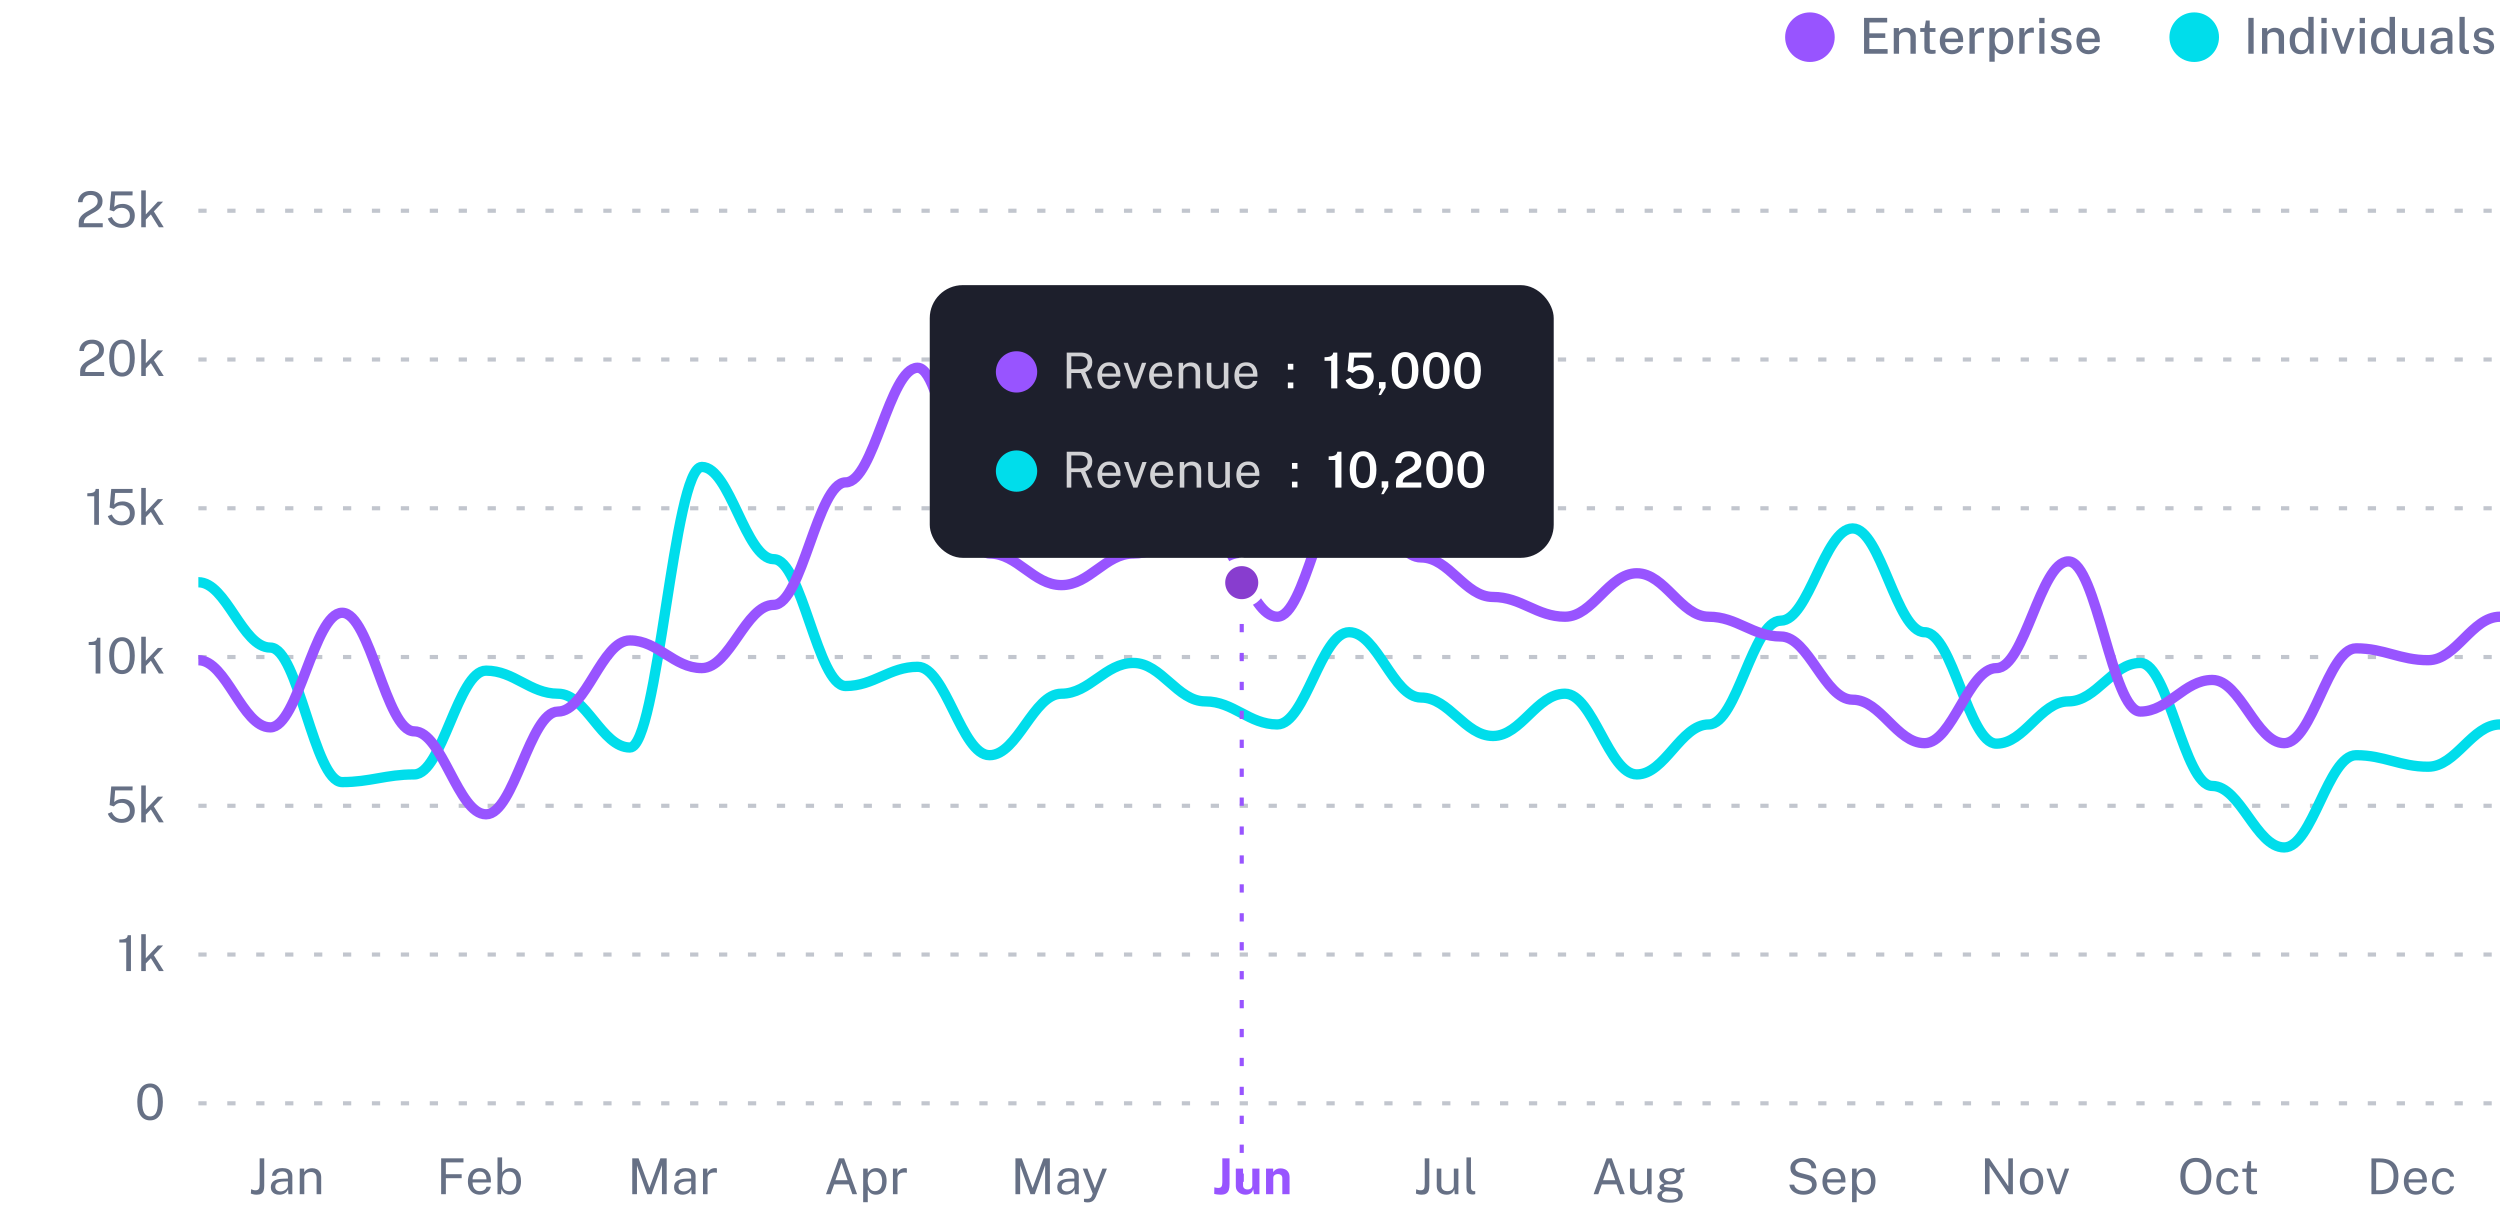 <svg width="605" height="294" viewBox="0 0 605 294" fill="none" xmlns="http://www.w3.org/2000/svg">
<circle cx="438" cy="9" r="6" fill="#9854FF"/>
<path d="M451.098 13V4.324H456.702L456.696 5.44H452.388V8.074H456.234V9.172H452.382V11.866L456.804 11.872V13H451.098ZM458.289 13V6.796H459.543V7.69C459.643 7.522 459.777 7.364 459.945 7.216C460.117 7.068 460.327 6.948 460.575 6.856C460.827 6.764 461.117 6.718 461.445 6.718C461.833 6.718 462.191 6.796 462.519 6.952C462.851 7.104 463.117 7.344 463.317 7.672C463.517 7.996 463.617 8.416 463.617 8.932V13H462.333V9.07C462.333 8.626 462.213 8.296 461.973 8.08C461.737 7.864 461.431 7.756 461.055 7.756C460.803 7.756 460.563 7.798 460.335 7.882C460.107 7.966 459.923 8.094 459.783 8.266C459.643 8.434 459.573 8.646 459.573 8.902V13H458.289ZM467.446 13.042C466.986 13.042 466.63 12.98 466.378 12.856C466.126 12.732 465.95 12.554 465.85 12.322C465.75 12.086 465.7 11.802 465.7 11.47V7.72H464.692V6.796H465.742L466.054 4.972H466.99V6.79H468.382V7.72H466.99L466.996 11.422C466.996 11.626 467.016 11.776 467.056 11.872C467.1 11.964 467.172 12.024 467.272 12.052C467.376 12.076 467.516 12.088 467.692 12.088H468.412V12.922C468.336 12.954 468.218 12.982 468.058 13.006C467.902 13.03 467.698 13.042 467.446 13.042ZM472.406 13.12C471.818 13.12 471.3 12.994 470.852 12.742C470.404 12.486 470.054 12.122 469.802 11.65C469.554 11.178 469.43 10.616 469.43 9.964C469.43 9.32 469.544 8.752 469.772 8.26C470 7.764 470.33 7.376 470.762 7.096C471.194 6.816 471.714 6.676 472.322 6.676C472.918 6.676 473.422 6.804 473.834 7.06C474.246 7.316 474.558 7.676 474.77 8.14C474.982 8.6 475.088 9.144 475.088 9.772V10.198H470.72C470.716 10.57 470.776 10.904 470.9 11.2C471.024 11.492 471.208 11.724 471.452 11.896C471.7 12.064 472.008 12.148 472.376 12.148C472.748 12.148 473.068 12.064 473.336 11.896C473.608 11.728 473.786 11.478 473.87 11.146H475.058C474.986 11.57 474.816 11.93 474.548 12.226C474.28 12.522 473.958 12.746 473.582 12.898C473.206 13.046 472.814 13.12 472.406 13.12ZM470.72 9.364H473.864C473.864 9.04 473.808 8.746 473.696 8.482C473.584 8.214 473.412 8.004 473.18 7.852C472.952 7.696 472.664 7.618 472.316 7.618C471.96 7.618 471.664 7.704 471.428 7.876C471.192 8.048 471.014 8.268 470.894 8.536C470.778 8.804 470.72 9.08 470.72 9.364ZM476.61 13V6.796H477.84V8.068C477.944 7.764 478.088 7.51 478.272 7.306C478.46 7.098 478.678 6.942 478.926 6.838C479.174 6.73 479.436 6.676 479.712 6.676C479.796 6.676 479.876 6.682 479.952 6.694C480.028 6.702 480.088 6.718 480.132 6.742V7.978C480.08 7.954 480.012 7.938 479.928 7.93C479.848 7.922 479.778 7.916 479.718 7.912C479.446 7.892 479.198 7.906 478.974 7.954C478.75 8.002 478.556 8.082 478.392 8.194C478.232 8.306 478.108 8.452 478.02 8.632C477.936 8.812 477.894 9.024 477.894 9.268V13H476.61ZM481.428 14.932V6.796H482.712L482.724 7.828C482.8 7.692 482.898 7.558 483.018 7.426C483.138 7.29 483.28 7.166 483.444 7.054C483.612 6.938 483.802 6.846 484.014 6.778C484.23 6.71 484.468 6.676 484.728 6.676C485.216 6.676 485.646 6.79 486.018 7.018C486.394 7.242 486.686 7.588 486.894 8.056C487.106 8.52 487.212 9.11 487.212 9.826C487.212 10.546 487.106 11.15 486.894 11.638C486.686 12.126 486.388 12.496 486 12.748C485.612 12.996 485.152 13.12 484.62 13.12C484.364 13.12 484.134 13.084 483.93 13.012C483.726 12.94 483.546 12.846 483.39 12.73C483.234 12.61 483.1 12.482 482.988 12.346C482.88 12.206 482.79 12.068 482.718 11.932V14.932H481.428ZM484.35 12.142C484.826 12.142 485.216 11.958 485.52 11.59C485.828 11.218 485.982 10.638 485.982 9.85C485.982 9.174 485.84 8.64 485.556 8.248C485.276 7.852 484.874 7.654 484.35 7.654C483.81 7.654 483.402 7.86 483.126 8.272C482.85 8.68 482.712 9.206 482.712 9.85C482.712 10.27 482.772 10.654 482.892 11.002C483.016 11.346 483.2 11.622 483.444 11.83C483.688 12.038 483.99 12.142 484.35 12.142ZM488.671 13V6.796H489.901V8.068C490.005 7.764 490.149 7.51 490.333 7.306C490.521 7.098 490.739 6.942 490.987 6.838C491.235 6.73 491.497 6.676 491.773 6.676C491.857 6.676 491.937 6.682 492.013 6.694C492.089 6.702 492.149 6.718 492.193 6.742V7.978C492.141 7.954 492.073 7.938 491.989 7.93C491.909 7.922 491.839 7.916 491.779 7.912C491.507 7.892 491.259 7.906 491.035 7.954C490.811 8.002 490.617 8.082 490.453 8.194C490.293 8.306 490.169 8.452 490.081 8.632C489.997 8.812 489.955 9.024 489.955 9.268V13H488.671ZM493.519 13V6.796H494.755V13H493.519ZM493.489 5.596V4.33H494.779V5.596H493.489ZM498.894 13.12C498.462 13.12 498.056 13.052 497.676 12.916C497.3 12.78 496.984 12.566 496.728 12.274C496.476 11.982 496.318 11.608 496.254 11.152H497.4C497.452 11.388 497.55 11.584 497.694 11.74C497.842 11.892 498.018 12.006 498.222 12.082C498.43 12.154 498.652 12.19 498.888 12.19C499.28 12.19 499.598 12.12 499.842 11.98C500.086 11.836 500.208 11.616 500.208 11.32C500.208 11.108 500.142 10.938 500.01 10.81C499.878 10.682 499.672 10.588 499.392 10.528L498.156 10.234C497.644 10.114 497.234 9.924 496.926 9.664C496.618 9.4 496.462 9.032 496.458 8.56C496.458 8.196 496.548 7.872 496.728 7.588C496.912 7.304 497.184 7.082 497.544 6.922C497.908 6.758 498.356 6.676 498.888 6.676C499.588 6.676 500.15 6.832 500.574 7.144C501.002 7.456 501.222 7.908 501.234 8.5H500.124C500.084 8.216 499.954 7.994 499.734 7.834C499.518 7.67 499.232 7.588 498.876 7.588C498.508 7.588 498.206 7.662 497.97 7.81C497.734 7.954 497.616 8.176 497.616 8.476C497.616 8.68 497.702 8.842 497.874 8.962C498.05 9.078 498.308 9.174 498.648 9.25L499.824 9.544C500.128 9.624 500.378 9.73 500.574 9.862C500.77 9.99 500.924 10.132 501.036 10.288C501.148 10.444 501.226 10.606 501.27 10.774C501.318 10.942 501.342 11.1 501.342 11.248C501.342 11.64 501.242 11.976 501.042 12.256C500.846 12.532 500.566 12.746 500.202 12.898C499.838 13.046 499.402 13.12 498.894 13.12ZM505.473 13.12C504.885 13.12 504.367 12.994 503.919 12.742C503.471 12.486 503.121 12.122 502.869 11.65C502.621 11.178 502.497 10.616 502.497 9.964C502.497 9.32 502.611 8.752 502.839 8.26C503.067 7.764 503.397 7.376 503.829 7.096C504.261 6.816 504.781 6.676 505.389 6.676C505.985 6.676 506.489 6.804 506.901 7.06C507.313 7.316 507.625 7.676 507.837 8.14C508.049 8.6 508.155 9.144 508.155 9.772V10.198H503.787C503.783 10.57 503.843 10.904 503.967 11.2C504.091 11.492 504.275 11.724 504.519 11.896C504.767 12.064 505.075 12.148 505.443 12.148C505.815 12.148 506.135 12.064 506.403 11.896C506.675 11.728 506.853 11.478 506.937 11.146H508.125C508.053 11.57 507.883 11.93 507.615 12.226C507.347 12.522 507.025 12.746 506.649 12.898C506.273 13.046 505.881 13.12 505.473 13.12ZM503.787 9.364H506.931C506.931 9.04 506.875 8.746 506.763 8.482C506.651 8.214 506.479 8.004 506.247 7.852C506.019 7.696 505.731 7.618 505.383 7.618C505.027 7.618 504.731 7.704 504.495 7.876C504.259 8.048 504.081 8.268 503.961 8.536C503.845 8.804 503.787 9.08 503.787 9.364Z" fill="#667085"/>
<circle cx="531" cy="9" r="6" fill="#00DDEB"/>
<path d="M544.098 13V4.324H545.382V13H544.098ZM547.41 13V6.796H548.664V7.69C548.764 7.522 548.898 7.364 549.066 7.216C549.238 7.068 549.448 6.948 549.696 6.856C549.948 6.764 550.238 6.718 550.566 6.718C550.954 6.718 551.312 6.796 551.64 6.952C551.972 7.104 552.238 7.344 552.438 7.672C552.638 7.996 552.738 8.416 552.738 8.932V13H551.454V9.07C551.454 8.626 551.334 8.296 551.094 8.08C550.858 7.864 550.552 7.756 550.176 7.756C549.924 7.756 549.684 7.798 549.456 7.882C549.228 7.966 549.044 8.094 548.904 8.266C548.764 8.434 548.694 8.646 548.694 8.902V13H547.41ZM556.729 13.12C555.917 13.12 555.275 12.842 554.803 12.286C554.335 11.726 554.101 10.92 554.101 9.868C554.101 9.224 554.195 8.664 554.383 8.188C554.575 7.708 554.857 7.336 555.229 7.072C555.601 6.808 556.065 6.676 556.621 6.676C556.897 6.676 557.145 6.71 557.365 6.778C557.585 6.846 557.777 6.934 557.941 7.042C558.105 7.15 558.243 7.266 558.355 7.39C558.467 7.514 558.551 7.63 558.607 7.738V4.084H559.903V13H558.937L558.793 11.728C558.749 11.864 558.681 12.012 558.589 12.172C558.501 12.332 558.377 12.484 558.217 12.628C558.061 12.772 557.861 12.89 557.617 12.982C557.373 13.074 557.077 13.12 556.729 13.12ZM556.975 12.154C557.551 12.154 557.967 11.974 558.223 11.614C558.479 11.25 558.607 10.654 558.607 9.826C558.603 9.358 558.545 8.962 558.433 8.638C558.325 8.314 558.153 8.07 557.917 7.906C557.685 7.738 557.379 7.654 556.999 7.654C556.523 7.654 556.133 7.826 555.829 8.17C555.529 8.51 555.379 9.062 555.379 9.826C555.379 10.578 555.515 11.154 555.787 11.554C556.063 11.954 556.459 12.154 556.975 12.154ZM561.799 13V6.796H563.035V13H561.799ZM561.769 5.596V4.33H563.059V5.596H561.769ZM566.514 13L564.246 6.796H565.434L567.006 11.374H567.09L568.662 6.796H569.85L567.594 13H566.514ZM571.059 13V6.796H572.295V13H571.059ZM571.029 5.596V4.33H572.319V5.596H571.029ZM576.411 13.12C575.599 13.12 574.957 12.842 574.485 12.286C574.017 11.726 573.783 10.92 573.783 9.868C573.783 9.224 573.877 8.664 574.065 8.188C574.257 7.708 574.539 7.336 574.911 7.072C575.283 6.808 575.747 6.676 576.303 6.676C576.579 6.676 576.827 6.71 577.047 6.778C577.267 6.846 577.459 6.934 577.623 7.042C577.787 7.15 577.925 7.266 578.037 7.39C578.149 7.514 578.233 7.63 578.289 7.738V4.084H579.585V13H578.619L578.475 11.728C578.431 11.864 578.363 12.012 578.271 12.172C578.183 12.332 578.059 12.484 577.899 12.628C577.743 12.772 577.543 12.89 577.299 12.982C577.055 13.074 576.759 13.12 576.411 13.12ZM576.657 12.154C577.233 12.154 577.649 11.974 577.905 11.614C578.161 11.25 578.289 10.654 578.289 9.826C578.285 9.358 578.227 8.962 578.115 8.638C578.007 8.314 577.835 8.07 577.599 7.906C577.367 7.738 577.061 7.654 576.681 7.654C576.205 7.654 575.815 7.826 575.511 8.17C575.211 8.51 575.061 9.062 575.061 9.826C575.061 10.578 575.197 11.154 575.469 11.554C575.745 11.954 576.141 12.154 576.657 12.154ZM583.66 13.12C583.348 13.116 583.05 13.07 582.766 12.982C582.482 12.894 582.228 12.762 582.004 12.586C581.784 12.41 581.608 12.192 581.476 11.932C581.348 11.672 581.284 11.37 581.284 11.026V6.796H582.574V10.888C582.574 11.26 582.69 11.562 582.922 11.794C583.154 12.026 583.504 12.142 583.972 12.142C584.396 12.142 584.736 12.032 584.992 11.812C585.248 11.588 585.376 11.262 585.376 10.834V6.796H586.654V13H585.658L585.514 11.8C585.442 12.124 585.312 12.384 585.124 12.58C584.94 12.772 584.72 12.912 584.464 13C584.212 13.084 583.944 13.124 583.66 13.12ZM590.229 13.12C589.829 13.12 589.473 13.048 589.161 12.904C588.853 12.76 588.611 12.552 588.435 12.28C588.259 12.008 588.171 11.68 588.171 11.296C588.171 10.608 588.413 10.094 588.897 9.754C589.385 9.414 590.165 9.234 591.237 9.214L592.257 9.184V8.734C592.257 8.378 592.151 8.098 591.939 7.894C591.727 7.69 591.399 7.59 590.955 7.594C590.627 7.594 590.333 7.67 590.073 7.822C589.813 7.974 589.643 8.224 589.563 8.572H588.453C588.477 8.16 588.595 7.814 588.807 7.534C589.023 7.25 589.319 7.036 589.695 6.892C590.071 6.748 590.511 6.676 591.015 6.676C591.583 6.676 592.049 6.754 592.413 6.91C592.777 7.062 593.047 7.286 593.223 7.582C593.403 7.878 593.493 8.238 593.493 8.662V13H592.401L592.305 11.86C592.073 12.336 591.779 12.666 591.423 12.85C591.067 13.03 590.669 13.12 590.229 13.12ZM590.631 12.226C590.827 12.226 591.021 12.192 591.213 12.124C591.405 12.052 591.579 11.956 591.735 11.836C591.891 11.712 592.015 11.574 592.107 11.422C592.203 11.27 592.253 11.114 592.257 10.954V9.928L591.417 9.946C590.989 9.95 590.625 9.994 590.325 10.078C590.029 10.162 589.801 10.292 589.641 10.468C589.485 10.644 589.407 10.878 589.407 11.17C589.407 11.502 589.521 11.762 589.749 11.95C589.981 12.134 590.275 12.226 590.631 12.226ZM596.879 13.084C596.511 13.084 596.215 13.036 595.991 12.94C595.771 12.844 595.603 12.716 595.487 12.556C595.371 12.392 595.293 12.208 595.253 12.004C595.217 11.796 595.199 11.582 595.199 11.362V4.084H596.465V11.23C596.465 11.518 596.521 11.738 596.633 11.89C596.749 12.042 596.925 12.128 597.161 12.148L597.485 12.16V12.976C597.385 13.008 597.281 13.034 597.173 13.054C597.069 13.074 596.971 13.084 596.879 13.084ZM601.132 13.12C600.7 13.12 600.294 13.052 599.914 12.916C599.538 12.78 599.222 12.566 598.966 12.274C598.714 11.982 598.556 11.608 598.492 11.152H599.638C599.69 11.388 599.788 11.584 599.932 11.74C600.08 11.892 600.256 12.006 600.46 12.082C600.668 12.154 600.89 12.19 601.126 12.19C601.518 12.19 601.836 12.12 602.08 11.98C602.324 11.836 602.446 11.616 602.446 11.32C602.446 11.108 602.38 10.938 602.248 10.81C602.116 10.682 601.91 10.588 601.63 10.528L600.394 10.234C599.882 10.114 599.472 9.924 599.164 9.664C598.856 9.4 598.7 9.032 598.696 8.56C598.696 8.196 598.786 7.872 598.966 7.588C599.15 7.304 599.422 7.082 599.782 6.922C600.146 6.758 600.594 6.676 601.126 6.676C601.826 6.676 602.388 6.832 602.812 7.144C603.24 7.456 603.46 7.908 603.472 8.5H602.362C602.322 8.216 602.192 7.994 601.972 7.834C601.756 7.67 601.47 7.588 601.114 7.588C600.746 7.588 600.444 7.662 600.208 7.81C599.972 7.954 599.854 8.176 599.854 8.476C599.854 8.68 599.94 8.842 600.112 8.962C600.288 9.078 600.546 9.174 600.886 9.25L602.062 9.544C602.366 9.624 602.616 9.73 602.812 9.862C603.008 9.99 603.162 10.132 603.274 10.288C603.386 10.444 603.464 10.606 603.508 10.774C603.556 10.942 603.58 11.1 603.58 11.248C603.58 11.64 603.48 11.976 603.28 12.256C603.084 12.532 602.804 12.746 602.44 12.898C602.076 13.046 601.64 13.12 601.132 13.12Z" fill="#667085"/>
<g clip-path="url(#clip0_152_5401)">
<path d="M19.05 55V54.322V53.968C19.05 53.524 19.132 53.14 19.296 52.816C19.464 52.492 19.684 52.21 19.956 51.97C20.232 51.726 20.532 51.508 20.856 51.316C21.184 51.124 21.51 50.94 21.834 50.764C22.162 50.584 22.462 50.398 22.734 50.206C23.006 50.01 23.224 49.79 23.388 49.546C23.556 49.298 23.64 49.006 23.64 48.67C23.64 48.23 23.484 47.872 23.172 47.596C22.864 47.32 22.446 47.182 21.918 47.182C21.35 47.182 20.894 47.342 20.55 47.662C20.206 47.982 20.012 48.408 19.968 48.94H18.864C18.876 48.44 19 47.984 19.236 47.572C19.472 47.156 19.818 46.824 20.274 46.576C20.73 46.328 21.292 46.204 21.96 46.204C22.54 46.204 23.044 46.308 23.472 46.516C23.9 46.72 24.23 47.008 24.462 47.38C24.698 47.748 24.816 48.178 24.816 48.67C24.816 49.118 24.734 49.502 24.57 49.822C24.406 50.142 24.188 50.42 23.916 50.656C23.648 50.888 23.354 51.096 23.034 51.28C22.714 51.464 22.392 51.642 22.068 51.814C21.744 51.982 21.448 52.16 21.18 52.348C20.912 52.532 20.696 52.744 20.532 52.984C20.368 53.224 20.286 53.51 20.286 53.842V54.016H24.864V55H19.05ZM29.468 55.132C28.932 55.132 28.436 55.038 27.98 54.85C27.524 54.662 27.132 54.4 26.804 54.064C26.48 53.728 26.242 53.342 26.09 52.906L27.05 52.504C27.194 52.832 27.374 53.124 27.59 53.38C27.81 53.636 28.07 53.836 28.37 53.98C28.67 54.124 29.01 54.196 29.39 54.196C30.006 54.196 30.5 54.018 30.872 53.662C31.248 53.302 31.436 52.814 31.436 52.198C31.436 51.814 31.348 51.48 31.172 51.196C30.996 50.908 30.758 50.684 30.458 50.524C30.162 50.364 29.834 50.284 29.474 50.284C29.238 50.284 29.018 50.306 28.814 50.35C28.61 50.39 28.408 50.47 28.208 50.59C28.008 50.71 27.798 50.892 27.578 51.136C27.554 51.148 27.536 51.154 27.524 51.154C27.512 51.15 27.492 51.142 27.464 51.13L26.528 50.836L26.918 46.324H32.096L32.066 47.284H27.866L27.644 50.086C27.932 49.818 28.246 49.628 28.586 49.516C28.93 49.4 29.302 49.342 29.702 49.342C30.226 49.342 30.708 49.45 31.148 49.666C31.592 49.878 31.948 50.194 32.216 50.614C32.484 51.03 32.618 51.546 32.618 52.162C32.618 52.762 32.488 53.284 32.228 53.728C31.968 54.172 31.602 54.518 31.13 54.766C30.658 55.01 30.104 55.132 29.468 55.132ZM34.18 55V46.084H35.284V51.898L38.2 48.796H39.472L37.234 51.16L39.628 55H38.452L36.508 51.886L35.284 53.152V55H34.18Z" fill="#667085"/>
<path d="M48 51H605" stroke="#C2C6CE" stroke-dasharray="2 5"/>
<path d="M19.39 91V90.322V89.968C19.39 89.524 19.472 89.14 19.636 88.816C19.804 88.492 20.024 88.21 20.296 87.97C20.572 87.726 20.872 87.508 21.196 87.316C21.524 87.124 21.85 86.94 22.174 86.764C22.502 86.584 22.802 86.398 23.074 86.206C23.346 86.01 23.564 85.79 23.728 85.546C23.896 85.298 23.98 85.006 23.98 84.67C23.98 84.23 23.824 83.872 23.512 83.596C23.204 83.32 22.786 83.182 22.258 83.182C21.69 83.182 21.234 83.342 20.89 83.662C20.546 83.982 20.352 84.408 20.308 84.94H19.204C19.216 84.44 19.34 83.984 19.576 83.572C19.812 83.156 20.158 82.824 20.614 82.576C21.07 82.328 21.632 82.204 22.3 82.204C22.88 82.204 23.384 82.308 23.812 82.516C24.24 82.72 24.57 83.008 24.802 83.38C25.038 83.748 25.156 84.178 25.156 84.67C25.156 85.118 25.074 85.502 24.91 85.822C24.746 86.142 24.528 86.42 24.256 86.656C23.988 86.888 23.694 87.096 23.374 87.28C23.054 87.464 22.732 87.642 22.408 87.814C22.084 87.982 21.788 88.16 21.52 88.348C21.252 88.532 21.036 88.744 20.872 88.984C20.708 89.224 20.626 89.51 20.626 89.842V90.016H25.204V91H19.39ZM29.52 91.132C28.572 91.132 27.82 90.76 27.264 90.016C26.708 89.268 26.43 88.162 26.43 86.698C26.43 85.71 26.558 84.882 26.814 84.214C27.07 83.546 27.43 83.044 27.894 82.708C28.358 82.372 28.904 82.204 29.532 82.204C30.472 82.204 31.22 82.582 31.776 83.338C32.336 84.09 32.616 85.204 32.616 86.68C32.616 88.148 32.338 89.258 31.782 90.01C31.226 90.758 30.472 91.132 29.52 91.132ZM29.532 90.172C30.152 90.172 30.62 89.9 30.936 89.356C31.256 88.808 31.416 87.918 31.416 86.686C31.416 85.43 31.254 84.526 30.93 83.974C30.61 83.418 30.142 83.14 29.526 83.14C28.914 83.14 28.442 83.42 28.11 83.98C27.782 84.536 27.618 85.438 27.618 86.686C27.618 87.914 27.782 88.802 28.11 89.35C28.438 89.898 28.912 90.172 29.532 90.172ZM34.18 91V82.084H35.284V87.898L38.2 84.796H39.472L37.234 87.16L39.628 91H38.452L36.508 87.886L35.284 89.152V91H34.18Z" fill="#667085"/>
<path d="M48 87H605" stroke="#C2C6CE" stroke-dasharray="2 5"/>
<path d="M22.799 127V120.094H21.125V119.368C21.645 119.368 22.049 119.33 22.337 119.254C22.625 119.178 22.829 119.062 22.95 118.906C23.073 118.75 23.142 118.556 23.154 118.324H23.945V127H22.799ZM29.468 127.132C28.932 127.132 28.436 127.038 27.98 126.85C27.524 126.662 27.132 126.4 26.804 126.064C26.48 125.728 26.242 125.342 26.09 124.906L27.05 124.504C27.194 124.832 27.374 125.124 27.59 125.38C27.81 125.636 28.07 125.836 28.37 125.98C28.67 126.124 29.01 126.196 29.39 126.196C30.006 126.196 30.5 126.018 30.872 125.662C31.248 125.302 31.436 124.814 31.436 124.198C31.436 123.814 31.348 123.48 31.172 123.196C30.996 122.908 30.758 122.684 30.458 122.524C30.162 122.364 29.834 122.284 29.474 122.284C29.238 122.284 29.018 122.306 28.814 122.35C28.61 122.39 28.408 122.47 28.208 122.59C28.008 122.71 27.798 122.892 27.578 123.136C27.554 123.148 27.536 123.154 27.524 123.154C27.512 123.15 27.492 123.142 27.464 123.13L26.528 122.836L26.918 118.324H32.096L32.066 119.284H27.866L27.644 122.086C27.932 121.818 28.246 121.628 28.586 121.516C28.93 121.4 29.302 121.342 29.702 121.342C30.226 121.342 30.708 121.45 31.148 121.666C31.592 121.878 31.948 122.194 32.216 122.614C32.484 123.03 32.618 123.546 32.618 124.162C32.618 124.762 32.488 125.284 32.228 125.728C31.968 126.172 31.602 126.518 31.13 126.766C30.658 127.01 30.104 127.132 29.468 127.132ZM34.18 127V118.084H35.284V123.898L38.2 120.796H39.472L37.234 123.16L39.628 127H38.452L36.508 123.886L35.284 125.152V127H34.18Z" fill="#667085"/>
<path d="M48 123H605" stroke="#C2C6CE" stroke-dasharray="2 5"/>
<path d="M23.139 163V156.094H21.465V155.368C21.985 155.368 22.389 155.33 22.677 155.254C22.965 155.178 23.169 155.062 23.289 154.906C23.413 154.75 23.481 154.556 23.493 154.324H24.285V163H23.139ZM29.52 163.132C28.572 163.132 27.82 162.76 27.264 162.016C26.708 161.268 26.43 160.162 26.43 158.698C26.43 157.71 26.558 156.882 26.814 156.214C27.07 155.546 27.43 155.044 27.894 154.708C28.358 154.372 28.904 154.204 29.532 154.204C30.472 154.204 31.22 154.582 31.776 155.338C32.336 156.09 32.616 157.204 32.616 158.68C32.616 160.148 32.338 161.258 31.782 162.01C31.226 162.758 30.472 163.132 29.52 163.132ZM29.532 162.172C30.152 162.172 30.62 161.9 30.936 161.356C31.256 160.808 31.416 159.918 31.416 158.686C31.416 157.43 31.254 156.526 30.93 155.974C30.61 155.418 30.142 155.14 29.526 155.14C28.914 155.14 28.442 155.42 28.11 155.98C27.782 156.536 27.618 157.438 27.618 158.686C27.618 159.914 27.782 160.802 28.11 161.35C28.438 161.898 28.912 162.172 29.532 162.172ZM34.18 163V154.084H35.284V159.898L38.2 156.796H39.472L37.234 159.16L39.628 163H38.452L36.508 159.886L35.284 161.152V163H34.18Z" fill="#667085"/>
<path d="M48 159H605" stroke="#C2C6CE" stroke-dasharray="2 5"/>
<path d="M29.468 199.132C28.932 199.132 28.436 199.038 27.98 198.85C27.524 198.662 27.132 198.4 26.804 198.064C26.48 197.728 26.242 197.342 26.09 196.906L27.05 196.504C27.194 196.832 27.374 197.124 27.59 197.38C27.81 197.636 28.07 197.836 28.37 197.98C28.67 198.124 29.01 198.196 29.39 198.196C30.006 198.196 30.5 198.018 30.872 197.662C31.248 197.302 31.436 196.814 31.436 196.198C31.436 195.814 31.348 195.48 31.172 195.196C30.996 194.908 30.758 194.684 30.458 194.524C30.162 194.364 29.834 194.284 29.474 194.284C29.238 194.284 29.018 194.306 28.814 194.35C28.61 194.39 28.408 194.47 28.208 194.59C28.008 194.71 27.798 194.892 27.578 195.136C27.554 195.148 27.536 195.154 27.524 195.154C27.512 195.15 27.492 195.142 27.464 195.13L26.528 194.836L26.918 190.324H32.096L32.066 191.284H27.866L27.644 194.086C27.932 193.818 28.246 193.628 28.586 193.516C28.93 193.4 29.302 193.342 29.702 193.342C30.226 193.342 30.708 193.45 31.148 193.666C31.592 193.878 31.948 194.194 32.216 194.614C32.484 195.03 32.618 195.546 32.618 196.162C32.618 196.762 32.488 197.284 32.228 197.728C31.968 198.172 31.602 198.518 31.13 198.766C30.658 199.01 30.104 199.132 29.468 199.132ZM34.18 199V190.084H35.284V195.898L38.2 192.796H39.472L37.234 195.16L39.628 199H38.452L36.508 195.886L35.284 197.152V199H34.18Z" fill="#667085"/>
<path d="M48 195H605" stroke="#C2C6CE" stroke-dasharray="2 5"/>
<path d="M30.547 235V228.094H28.873V227.368C29.393 227.368 29.797 227.33 30.085 227.254C30.373 227.178 30.577 227.062 30.697 226.906C30.821 226.75 30.889 226.556 30.901 226.324H31.693V235H30.547ZM34.18 235V226.084H35.284V231.898L38.2 228.796H39.472L37.234 231.16L39.628 235H38.452L36.508 231.886L35.284 233.152V235H34.18Z" fill="#667085"/>
<path d="M48 231H605" stroke="#C2C6CE" stroke-dasharray="2 5"/>
<path d="M36.33 262.204C37.27 262.204 38.018 262.582 38.574 263.338C39.134 264.09 39.414 265.204 39.414 266.68C39.414 268.148 39.136 269.258 38.58 270.01C38.024 270.758 37.27 271.132 36.318 271.132C35.37 271.132 34.618 270.76 34.062 270.016C33.506 269.268 33.228 268.162 33.228 266.698C33.228 265.71 33.356 264.882 33.612 264.214C33.868 263.546 34.228 263.044 34.692 262.708C35.156 262.372 35.702 262.204 36.33 262.204ZM36.33 270.172C36.95 270.172 37.418 269.9 37.734 269.356C38.054 268.808 38.214 267.918 38.214 266.686C38.214 265.43 38.052 264.526 37.728 263.974C37.408 263.418 36.94 263.14 36.324 263.14C35.712 263.14 35.24 263.42 34.908 263.98C34.58 264.536 34.416 265.438 34.416 266.686C34.416 267.914 34.58 268.802 34.908 269.35C35.236 269.898 35.71 270.172 36.33 270.172Z" fill="#667085"/>
<path d="M48 267H605" stroke="#C2C6CE" stroke-dasharray="2 5"/>
<path d="M62.106 289.12C61.798 289.12 61.508 289.084 61.236 289.012C60.968 288.94 60.79 288.886 60.702 288.85L60.78 287.788C60.904 287.832 61.046 287.888 61.206 287.956C61.37 288.02 61.572 288.052 61.812 288.052C62.204 288.052 62.472 287.944 62.616 287.728C62.764 287.512 62.838 287.148 62.838 286.636V280.324H63.948V286.954C63.948 287.414 63.896 287.806 63.792 288.13C63.688 288.454 63.502 288.7 63.234 288.868C62.97 289.036 62.594 289.12 62.106 289.12ZM67.586 289.12C67.182 289.12 66.826 289.05 66.518 288.91C66.214 288.766 65.974 288.56 65.798 288.292C65.626 288.024 65.54 287.7 65.54 287.32C65.54 286.632 65.78 286.12 66.26 285.784C66.74 285.448 67.51 285.268 68.57 285.244L69.674 285.214V284.728C69.674 284.348 69.56 284.048 69.332 283.828C69.104 283.604 68.752 283.492 68.276 283.492C67.92 283.496 67.606 283.58 67.334 283.744C67.062 283.908 66.888 284.176 66.812 284.548H65.834C65.858 284.144 65.97 283.804 66.17 283.528C66.374 283.248 66.66 283.036 67.028 282.892C67.396 282.748 67.83 282.676 68.33 282.676C68.87 282.676 69.318 282.752 69.674 282.904C70.034 283.056 70.302 283.28 70.478 283.576C70.658 283.872 70.748 284.236 70.748 284.668V289H69.8L69.716 287.836C69.48 288.32 69.176 288.656 68.804 288.844C68.436 289.028 68.03 289.12 67.586 289.12ZM67.916 288.322C68.128 288.322 68.336 288.284 68.54 288.208C68.748 288.132 68.936 288.03 69.104 287.902C69.276 287.77 69.414 287.624 69.518 287.464C69.622 287.3 69.674 287.132 69.674 286.96V285.898L68.756 285.916C68.28 285.924 67.884 285.972 67.568 286.06C67.252 286.148 67.014 286.286 66.854 286.474C66.694 286.662 66.614 286.908 66.614 287.212C66.614 287.56 66.736 287.832 66.98 288.028C67.224 288.224 67.536 288.322 67.916 288.322ZM72.538 289V282.796H73.612V283.696C73.713 283.524 73.85 283.362 74.026 283.21C74.207 283.058 74.422 282.936 74.674 282.844C74.93 282.752 75.225 282.706 75.556 282.706C75.948 282.706 76.308 282.784 76.636 282.94C76.969 283.096 77.233 283.34 77.428 283.672C77.629 284 77.728 284.424 77.728 284.944V289H76.618V285.052C76.618 284.568 76.49 284.21 76.234 283.978C75.983 283.742 75.654 283.624 75.251 283.624C74.971 283.624 74.709 283.67 74.465 283.762C74.221 283.85 74.022 283.986 73.871 284.17C73.719 284.35 73.642 284.578 73.642 284.854V289H72.538Z" fill="#667085"/>
<path d="M106.758 289V280.324H112.164L112.158 281.296H107.898V284.164H111.726V285.124H107.898V289H106.758ZM116.161 289.12C115.585 289.12 115.077 288.994 114.637 288.742C114.197 288.49 113.853 288.128 113.605 287.656C113.357 287.184 113.233 286.618 113.233 285.958C113.233 285.306 113.345 284.734 113.569 284.242C113.793 283.75 114.117 283.366 114.541 283.09C114.969 282.814 115.483 282.676 116.083 282.676C116.667 282.676 117.161 282.802 117.565 283.054C117.969 283.306 118.275 283.662 118.483 284.122C118.695 284.578 118.801 285.12 118.801 285.748V286.156H114.355C114.355 286.548 114.419 286.904 114.547 287.224C114.679 287.54 114.877 287.792 115.141 287.98C115.405 288.168 115.739 288.262 116.143 288.262C116.539 288.262 116.879 288.17 117.163 287.986C117.451 287.802 117.635 287.536 117.715 287.188H118.759C118.687 287.608 118.519 287.962 118.255 288.25C117.995 288.538 117.681 288.756 117.313 288.904C116.949 289.048 116.565 289.12 116.161 289.12ZM114.361 285.406H117.733C117.733 285.05 117.673 284.73 117.553 284.446C117.433 284.158 117.249 283.932 117.001 283.768C116.757 283.6 116.449 283.516 116.077 283.516C115.689 283.516 115.367 283.61 115.111 283.798C114.855 283.982 114.665 284.22 114.541 284.512C114.417 284.8 114.357 285.098 114.361 285.406ZM123.462 289.12C123.098 289.12 122.79 289.072 122.538 288.976C122.29 288.88 122.086 288.758 121.926 288.61C121.766 288.458 121.642 288.304 121.554 288.148C121.466 287.988 121.402 287.848 121.362 287.728L121.242 289H120.396V280.084H121.512V283.78C121.564 283.676 121.642 283.562 121.746 283.438C121.854 283.314 121.992 283.194 122.16 283.078C122.328 282.962 122.526 282.866 122.754 282.79C122.986 282.714 123.25 282.676 123.546 282.676C124.322 282.676 124.938 282.946 125.394 283.486C125.854 284.026 126.084 284.822 126.084 285.874C126.084 286.526 125.986 287.096 125.79 287.584C125.594 288.068 125.302 288.446 124.914 288.718C124.526 288.986 124.042 289.12 123.462 289.12ZM123.264 288.268C123.768 288.268 124.178 288.074 124.494 287.686C124.81 287.294 124.968 286.672 124.968 285.82C124.968 285.096 124.82 284.536 124.524 284.14C124.232 283.74 123.804 283.54 123.24 283.54C122.828 283.54 122.496 283.63 122.244 283.81C121.996 283.986 121.812 284.244 121.692 284.584C121.576 284.924 121.516 285.336 121.512 285.82C121.512 286.688 121.646 287.314 121.914 287.698C122.186 288.078 122.636 288.268 123.264 288.268Z" fill="#667085"/>
<path d="M153.004 289V280.324H154.54L157.156 287.488L159.808 280.324H161.338V289H160.192V281.986L157.678 289H156.64L154.144 282.052V289H153.004ZM165.17 289.12C164.766 289.12 164.41 289.05 164.102 288.91C163.798 288.766 163.558 288.56 163.382 288.292C163.21 288.024 163.124 287.7 163.124 287.32C163.124 286.632 163.364 286.12 163.844 285.784C164.324 285.448 165.094 285.268 166.154 285.244L167.258 285.214V284.728C167.258 284.348 167.144 284.048 166.916 283.828C166.688 283.604 166.336 283.492 165.86 283.492C165.504 283.496 165.19 283.58 164.918 283.744C164.646 283.908 164.472 284.176 164.396 284.548H163.418C163.442 284.144 163.554 283.804 163.754 283.528C163.958 283.248 164.244 283.036 164.612 282.892C164.98 282.748 165.414 282.676 165.914 282.676C166.454 282.676 166.902 282.752 167.258 282.904C167.618 283.056 167.886 283.28 168.062 283.576C168.242 283.872 168.332 284.236 168.332 284.668V289H167.384L167.3 287.836C167.064 288.32 166.76 288.656 166.388 288.844C166.02 289.028 165.614 289.12 165.17 289.12ZM165.5 288.322C165.712 288.322 165.92 288.284 166.124 288.208C166.332 288.132 166.52 288.03 166.688 287.902C166.86 287.77 166.998 287.624 167.102 287.464C167.206 287.3 167.258 287.132 167.258 286.96V285.898L166.34 285.916C165.864 285.924 165.468 285.972 165.152 286.06C164.836 286.148 164.598 286.286 164.438 286.474C164.278 286.662 164.198 286.908 164.198 287.212C164.198 287.56 164.32 287.832 164.564 288.028C164.808 288.224 165.12 288.322 165.5 288.322ZM170.123 289V282.796H171.179V283.99C171.283 283.694 171.429 283.45 171.617 283.258C171.805 283.062 172.019 282.916 172.259 282.82C172.503 282.724 172.755 282.676 173.015 282.676C173.107 282.676 173.197 282.682 173.285 282.694C173.373 282.706 173.441 282.726 173.489 282.754V283.828C173.429 283.8 173.351 283.782 173.255 283.774C173.163 283.762 173.085 283.756 173.021 283.756C172.773 283.74 172.541 283.756 172.325 283.804C172.109 283.848 171.919 283.926 171.755 284.038C171.591 284.15 171.461 284.298 171.365 284.482C171.273 284.662 171.227 284.882 171.227 285.142V289H170.123Z" fill="#667085"/>
<path d="M199.885 289L203.023 280.324H204.277L207.415 289H206.281L205.429 286.624H201.871L201.013 289H199.885ZM202.165 285.604H205.123L203.647 281.41L202.165 285.604ZM208.885 290.932V282.796H209.989L210.001 283.876C210.073 283.748 210.165 283.614 210.277 283.474C210.393 283.334 210.533 283.204 210.697 283.084C210.865 282.964 211.059 282.866 211.279 282.79C211.503 282.714 211.757 282.676 212.041 282.676C212.537 282.676 212.973 282.79 213.349 283.018C213.729 283.242 214.025 283.586 214.237 284.05C214.449 284.514 214.555 285.102 214.555 285.814C214.555 286.526 214.451 287.128 214.243 287.62C214.039 288.108 213.743 288.48 213.355 288.736C212.967 288.992 212.499 289.12 211.951 289.12C211.675 289.12 211.429 289.08 211.213 289C211.001 288.924 210.815 288.824 210.655 288.7C210.499 288.572 210.367 288.436 210.259 288.292C210.155 288.148 210.069 288.01 210.001 287.878V290.932H208.885ZM211.741 288.256C212.253 288.256 212.671 288.062 212.995 287.674C213.319 287.282 213.481 286.674 213.481 285.85C213.481 285.142 213.333 284.58 213.037 284.164C212.741 283.748 212.309 283.54 211.741 283.54C211.165 283.54 210.729 283.754 210.433 284.182C210.137 284.606 209.989 285.162 209.989 285.85C209.989 286.294 210.055 286.698 210.187 287.062C210.319 287.426 210.515 287.716 210.775 287.932C211.035 288.148 211.357 288.256 211.741 288.256ZM216.093 289V282.796H217.149V283.99C217.253 283.694 217.399 283.45 217.587 283.258C217.775 283.062 217.989 282.916 218.229 282.82C218.473 282.724 218.725 282.676 218.985 282.676C219.077 282.676 219.167 282.682 219.255 282.694C219.343 282.706 219.411 282.726 219.459 282.754V283.828C219.399 283.8 219.321 283.782 219.225 283.774C219.133 283.762 219.055 283.756 218.991 283.756C218.743 283.74 218.511 283.756 218.295 283.804C218.079 283.848 217.889 283.926 217.725 284.038C217.561 284.15 217.431 284.298 217.335 284.482C217.243 284.662 217.197 284.882 217.197 285.142V289H216.093Z" fill="#667085"/>
<path d="M245.736 289V280.324H247.272L249.888 287.488L252.54 280.324H254.07V289H252.924V281.986L250.41 289H249.372L246.876 282.052V289H245.736ZM257.902 289.12C257.498 289.12 257.142 289.05 256.834 288.91C256.53 288.766 256.29 288.56 256.114 288.292C255.942 288.024 255.856 287.7 255.856 287.32C255.856 286.632 256.096 286.12 256.576 285.784C257.056 285.448 257.826 285.268 258.886 285.244L259.99 285.214V284.728C259.99 284.348 259.876 284.048 259.648 283.828C259.42 283.604 259.068 283.492 258.592 283.492C258.236 283.496 257.922 283.58 257.65 283.744C257.378 283.908 257.204 284.176 257.128 284.548H256.15C256.174 284.144 256.286 283.804 256.486 283.528C256.69 283.248 256.976 283.036 257.344 282.892C257.712 282.748 258.146 282.676 258.646 282.676C259.186 282.676 259.634 282.752 259.99 282.904C260.35 283.056 260.618 283.28 260.794 283.576C260.974 283.872 261.064 284.236 261.064 284.668V289H260.116L260.032 287.836C259.796 288.32 259.492 288.656 259.12 288.844C258.752 289.028 258.346 289.12 257.902 289.12ZM258.232 288.322C258.444 288.322 258.652 288.284 258.856 288.208C259.064 288.132 259.252 288.03 259.42 287.902C259.592 287.77 259.73 287.624 259.834 287.464C259.938 287.3 259.99 287.132 259.99 286.96V285.898L259.072 285.916C258.596 285.924 258.2 285.972 257.884 286.06C257.568 286.148 257.33 286.286 257.17 286.474C257.01 286.662 256.93 286.908 256.93 287.212C256.93 287.56 257.052 287.832 257.296 288.028C257.54 288.224 257.852 288.322 258.232 288.322ZM263.274 290.98C262.91 290.98 262.66 290.954 262.524 290.902C262.388 290.85 262.32 290.824 262.32 290.824V290.104L262.956 290.116C263.184 290.124 263.374 290.108 263.526 290.068C263.678 290.028 263.8 289.974 263.892 289.906C263.984 289.838 264.054 289.762 264.102 289.678C264.154 289.594 264.196 289.514 264.228 289.438L264.444 288.85L262.02 282.796H263.142L264.972 287.584L266.79 282.796H267.876L265.266 289.468C265.102 289.86 264.92 290.166 264.72 290.386C264.524 290.606 264.304 290.76 264.06 290.848C263.82 290.936 263.558 290.98 263.274 290.98Z" fill="#667085"/>
<path d="M295.332 289.12C295.056 289.12 294.772 289.096 294.48 289.048C294.188 289.004 293.974 288.964 293.838 288.928L293.874 287.326C293.99 287.35 294.122 287.382 294.27 287.422C294.422 287.462 294.59 287.482 294.774 287.482C295.178 287.482 295.45 287.376 295.59 287.164C295.73 286.948 295.8 286.6 295.8 286.12V280.324H297.552V286.588C297.552 287.14 297.492 287.604 297.372 287.98C297.252 288.356 297.032 288.64 296.712 288.832C296.392 289.024 295.932 289.12 295.332 289.12ZM301.432 289.12C301.144 289.12 300.86 289.076 300.58 288.988C300.304 288.9 300.052 288.77 299.824 288.598C299.596 288.426 299.412 288.214 299.272 287.962C299.136 287.71 299.068 287.418 299.068 287.086V282.796H300.82V286.864C300.82 287.152 300.914 287.388 301.102 287.572C301.29 287.756 301.566 287.848 301.93 287.848C302.274 287.848 302.546 287.76 302.746 287.584C302.95 287.404 303.052 287.154 303.052 286.834V282.796H304.786V289H303.466L303.262 287.77C303.19 288.134 303.054 288.414 302.854 288.61C302.658 288.802 302.432 288.934 302.176 289.006C301.924 289.082 301.676 289.12 301.432 289.12ZM306.378 289V282.796H308.1V283.672C308.196 283.52 308.32 283.374 308.472 283.234C308.628 283.09 308.824 282.972 309.06 282.88C309.296 282.788 309.576 282.742 309.9 282.742C310.28 282.742 310.634 282.816 310.962 282.964C311.294 283.112 311.562 283.346 311.766 283.666C311.97 283.982 312.072 284.396 312.072 284.908V289H310.32V285.124C310.32 284.788 310.22 284.536 310.02 284.368C309.82 284.2 309.576 284.116 309.288 284.116C309.096 284.116 308.91 284.15 308.73 284.218C308.554 284.286 308.41 284.388 308.298 284.524C308.186 284.66 308.13 284.828 308.13 285.028V289H306.378Z" fill="#9854FF"/>
<path d="M344.053 289.12C343.745 289.12 343.455 289.084 343.183 289.012C342.915 288.94 342.737 288.886 342.649 288.85L342.727 287.788C342.851 287.832 342.993 287.888 343.153 287.956C343.317 288.02 343.519 288.052 343.759 288.052C344.151 288.052 344.419 287.944 344.563 287.728C344.711 287.512 344.785 287.148 344.785 286.636V280.324H345.895V286.954C345.895 287.414 345.843 287.806 345.739 288.13C345.635 288.454 345.449 288.7 345.181 288.868C344.917 289.036 344.541 289.12 344.053 289.12ZM350.073 289.12C349.749 289.116 349.443 289.07 349.155 288.982C348.871 288.89 348.619 288.756 348.399 288.58C348.179 288.404 348.005 288.186 347.877 287.926C347.753 287.662 347.691 287.356 347.691 287.008V282.796H348.801V286.894C348.801 287.298 348.925 287.626 349.173 287.878C349.425 288.13 349.803 288.256 350.307 288.256C350.763 288.256 351.129 288.138 351.405 287.902C351.685 287.662 351.825 287.306 351.825 286.834V282.796H352.929V289H352.047L351.933 287.812C351.857 288.124 351.727 288.376 351.543 288.568C351.363 288.76 351.145 288.902 350.889 288.994C350.637 289.082 350.365 289.124 350.073 289.12ZM356.45 289.078C356.114 289.078 355.842 289.032 355.634 288.94C355.43 288.848 355.272 288.724 355.16 288.568C355.052 288.412 354.978 288.234 354.938 288.034C354.902 287.83 354.884 287.62 354.884 287.404V280.084H355.976V287.296C355.976 287.608 356.036 287.842 356.156 287.998C356.28 288.154 356.452 288.24 356.672 288.256L357.008 288.262V288.982C356.916 289.01 356.82 289.032 356.72 289.048C356.62 289.068 356.53 289.078 356.45 289.078Z" fill="#667085"/>
<path d="M385.655 289L388.793 280.324H390.047L393.185 289H392.051L391.199 286.624H387.641L386.783 289H385.655ZM387.935 285.604H390.893L389.417 281.41L387.935 285.604ZM396.829 289.12C396.505 289.116 396.199 289.07 395.911 288.982C395.627 288.89 395.375 288.756 395.155 288.58C394.935 288.404 394.761 288.186 394.633 287.926C394.509 287.662 394.447 287.356 394.447 287.008V282.796H395.557V286.894C395.557 287.298 395.681 287.626 395.929 287.878C396.181 288.13 396.559 288.256 397.063 288.256C397.519 288.256 397.885 288.138 398.161 287.902C398.441 287.662 398.581 287.306 398.581 286.834V282.796H399.685V289H398.803L398.689 287.812C398.613 288.124 398.483 288.376 398.299 288.568C398.119 288.76 397.901 288.902 397.645 288.994C397.393 289.082 397.121 289.124 396.829 289.12ZM404.168 291.052C403.196 291.052 402.438 290.91 401.894 290.626C401.35 290.346 401.078 289.944 401.078 289.42C401.078 289.196 401.13 289.006 401.234 288.85C401.338 288.69 401.462 288.558 401.606 288.454C401.75 288.35 401.884 288.268 402.008 288.208C402.132 288.144 402.214 288.098 402.254 288.07C402.182 288.03 402.096 287.98 401.996 287.92C401.896 287.86 401.806 287.78 401.726 287.68C401.65 287.58 401.612 287.45 401.612 287.29C401.612 287.094 401.704 286.914 401.888 286.75C402.072 286.586 402.346 286.464 402.71 286.384C402.346 286.2 402.062 285.956 401.858 285.652C401.654 285.348 401.552 285.018 401.552 284.662C401.552 284.262 401.66 283.914 401.876 283.618C402.092 283.322 402.402 283.096 402.806 282.94C403.21 282.78 403.692 282.7 404.252 282.7C404.656 282.7 404.994 282.748 405.266 282.844C405.542 282.936 405.798 283.068 406.034 283.24C406.098 283.212 406.2 283.17 406.34 283.114C406.48 283.054 406.632 282.99 406.796 282.922C406.964 282.854 407.12 282.79 407.264 282.73C407.412 282.666 407.53 282.618 407.618 282.586L407.612 283.612L406.526 283.816C406.59 283.944 406.64 284.084 406.676 284.236C406.712 284.388 406.73 284.53 406.73 284.662C406.73 285.026 406.634 285.356 406.442 285.652C406.254 285.948 405.968 286.184 405.584 286.36C405.2 286.536 404.72 286.624 404.144 286.624C404.096 286.624 404.034 286.624 403.958 286.624C403.886 286.62 403.824 286.616 403.772 286.612C403.348 286.624 403.056 286.672 402.896 286.756C402.74 286.836 402.662 286.926 402.662 287.026C402.662 287.142 402.752 287.222 402.932 287.266C403.112 287.31 403.416 287.348 403.844 287.38C404 287.388 404.192 287.398 404.42 287.41C404.652 287.422 404.91 287.438 405.194 287.458C405.842 287.498 406.342 287.664 406.694 287.956C407.046 288.248 407.222 288.642 407.222 289.138C407.222 289.702 406.97 290.162 406.466 290.518C405.966 290.874 405.2 291.052 404.168 291.052ZM404.366 290.338C404.938 290.338 405.376 290.252 405.68 290.08C405.988 289.908 406.142 289.648 406.142 289.3C406.142 289.052 406.048 288.85 405.86 288.694C405.672 288.534 405.388 288.442 405.008 288.418L403.268 288.304C403.112 288.296 402.95 288.336 402.782 288.424C402.614 288.508 402.472 288.626 402.356 288.778C402.24 288.93 402.182 289.102 402.182 289.294C402.182 289.622 402.36 289.878 402.716 290.062C403.072 290.246 403.622 290.338 404.366 290.338ZM404.18 285.91C404.624 285.91 404.982 285.806 405.254 285.598C405.53 285.39 405.668 285.082 405.668 284.674C405.668 284.254 405.53 283.934 405.254 283.714C404.982 283.494 404.624 283.384 404.18 283.384C403.724 283.384 403.356 283.496 403.076 283.72C402.8 283.94 402.662 284.258 402.662 284.674C402.662 285.066 402.794 285.37 403.058 285.586C403.326 285.802 403.7 285.91 404.18 285.91Z" fill="#667085"/>
<path d="M436.409 289.12C435.985 289.12 435.583 289.07 435.203 288.97C434.823 288.866 434.477 288.712 434.165 288.508C433.857 288.304 433.601 288.052 433.397 287.752C433.197 287.448 433.071 287.096 433.019 286.696H434.183C434.255 287.024 434.397 287.3 434.609 287.524C434.825 287.748 435.091 287.916 435.407 288.028C435.727 288.14 436.077 288.196 436.457 288.196C436.825 288.196 437.163 288.138 437.471 288.022C437.783 287.906 438.033 287.738 438.221 287.518C438.409 287.294 438.503 287.026 438.503 286.714C438.503 286.37 438.391 286.094 438.167 285.886C437.943 285.674 437.597 285.504 437.129 285.376L435.341 284.914C434.937 284.814 434.579 284.674 434.267 284.494C433.959 284.31 433.717 284.07 433.541 283.774C433.365 283.474 433.277 283.102 433.277 282.658C433.277 282.166 433.413 281.738 433.685 281.374C433.957 281.006 434.325 280.722 434.789 280.522C435.257 280.318 435.785 280.216 436.373 280.216C437.053 280.216 437.625 280.334 438.089 280.57C438.557 280.806 438.911 281.116 439.151 281.5C439.391 281.884 439.511 282.294 439.511 282.73H438.371C438.335 282.334 438.219 282.022 438.023 281.794C437.827 281.562 437.583 281.396 437.291 281.296C436.999 281.192 436.681 281.14 436.337 281.14C435.717 281.14 435.247 281.282 434.927 281.566C434.611 281.846 434.453 282.18 434.453 282.568C434.453 282.924 434.567 283.204 434.795 283.408C435.023 283.612 435.359 283.77 435.803 283.882L437.543 284.332C438.059 284.452 438.469 284.626 438.773 284.854C439.081 285.082 439.301 285.348 439.433 285.652C439.569 285.952 439.637 286.278 439.637 286.63C439.637 287.11 439.503 287.538 439.235 287.914C438.967 288.29 438.591 288.586 438.107 288.802C437.627 289.014 437.061 289.12 436.409 289.12ZM443.962 289.12C443.386 289.12 442.878 288.994 442.438 288.742C441.998 288.49 441.654 288.128 441.406 287.656C441.158 287.184 441.034 286.618 441.034 285.958C441.034 285.306 441.146 284.734 441.37 284.242C441.594 283.75 441.918 283.366 442.342 283.09C442.77 282.814 443.284 282.676 443.884 282.676C444.468 282.676 444.962 282.802 445.366 283.054C445.77 283.306 446.076 283.662 446.284 284.122C446.496 284.578 446.602 285.12 446.602 285.748V286.156H442.156C442.156 286.548 442.22 286.904 442.348 287.224C442.48 287.54 442.678 287.792 442.942 287.98C443.206 288.168 443.54 288.262 443.944 288.262C444.34 288.262 444.68 288.17 444.964 287.986C445.252 287.802 445.436 287.536 445.516 287.188H446.56C446.488 287.608 446.32 287.962 446.056 288.25C445.796 288.538 445.482 288.756 445.114 288.904C444.75 289.048 444.366 289.12 443.962 289.12ZM442.162 285.406H445.534C445.534 285.05 445.474 284.73 445.354 284.446C445.234 284.158 445.05 283.932 444.802 283.768C444.558 283.6 444.25 283.516 443.878 283.516C443.49 283.516 443.168 283.61 442.912 283.798C442.656 283.982 442.466 284.22 442.342 284.512C442.218 284.8 442.158 285.098 442.162 285.406ZM448.197 290.932V282.796H449.301L449.313 283.876C449.385 283.748 449.477 283.614 449.589 283.474C449.705 283.334 449.845 283.204 450.009 283.084C450.177 282.964 450.371 282.866 450.591 282.79C450.815 282.714 451.069 282.676 451.353 282.676C451.849 282.676 452.285 282.79 452.661 283.018C453.041 283.242 453.337 283.586 453.549 284.05C453.761 284.514 453.867 285.102 453.867 285.814C453.867 286.526 453.763 287.128 453.555 287.62C453.351 288.108 453.055 288.48 452.667 288.736C452.279 288.992 451.811 289.12 451.263 289.12C450.987 289.12 450.741 289.08 450.525 289C450.313 288.924 450.127 288.824 449.967 288.7C449.811 288.572 449.679 288.436 449.571 288.292C449.467 288.148 449.381 288.01 449.313 287.878V290.932H448.197ZM451.053 288.256C451.565 288.256 451.983 288.062 452.307 287.674C452.631 287.282 452.793 286.674 452.793 285.85C452.793 285.142 452.645 284.58 452.349 284.164C452.053 283.748 451.621 283.54 451.053 283.54C450.477 283.54 450.041 283.754 449.745 284.182C449.449 284.606 449.301 285.162 449.301 285.85C449.301 286.294 449.367 286.698 449.499 287.062C449.631 287.426 449.827 287.716 450.087 287.932C450.347 288.148 450.669 288.256 451.053 288.256Z" fill="#667085"/>
<path d="M480.365 289V280.324H481.427L486.011 287.068V280.324H487.121V289H486.131L481.475 282.16V289H480.365ZM491.646 289.12C491.074 289.12 490.574 288.998 490.146 288.754C489.722 288.506 489.392 288.144 489.156 287.668C488.92 287.192 488.802 286.61 488.802 285.922C488.802 285.274 488.912 284.706 489.132 284.218C489.352 283.73 489.674 283.352 490.098 283.084C490.522 282.812 491.04 282.676 491.652 282.676C492.224 282.676 492.72 282.802 493.14 283.054C493.56 283.302 493.886 283.668 494.118 284.152C494.354 284.636 494.472 285.226 494.472 285.922C494.472 286.554 494.364 287.11 494.148 287.59C493.932 288.07 493.614 288.446 493.194 288.718C492.778 288.986 492.262 289.12 491.646 289.12ZM491.652 288.244C492.02 288.244 492.332 288.15 492.588 287.962C492.844 287.774 493.038 287.504 493.17 287.152C493.306 286.8 493.374 286.382 493.374 285.898C493.374 285.454 493.314 285.056 493.194 284.704C493.078 284.348 492.894 284.066 492.642 283.858C492.39 283.65 492.06 283.546 491.652 283.546C491.276 283.546 490.958 283.64 490.698 283.828C490.438 284.012 490.24 284.28 490.104 284.632C489.972 284.984 489.906 285.406 489.906 285.898C489.906 286.334 489.964 286.73 490.08 287.086C490.2 287.442 490.388 287.724 490.644 287.932C490.904 288.14 491.24 288.244 491.652 288.244ZM497.498 289L495.254 282.796H496.298L497.948 287.608H498.05L499.706 282.796H500.744L498.512 289H497.498Z" fill="#667085"/>
<path d="M531.411 289.12C530.639 289.12 529.971 288.946 529.407 288.598C528.843 288.25 528.407 287.746 528.099 287.086C527.795 286.422 527.643 285.62 527.643 284.68C527.643 283.732 527.797 282.926 528.105 282.262C528.413 281.594 528.849 281.084 529.413 280.732C529.981 280.38 530.647 280.204 531.411 280.204C532.179 280.204 532.843 280.38 533.403 280.732C533.963 281.08 534.395 281.588 534.699 282.256C535.003 282.92 535.155 283.728 535.155 284.68C535.155 285.62 535.003 286.422 534.699 287.086C534.399 287.746 533.969 288.25 533.409 288.598C532.849 288.946 532.183 289.12 531.411 289.12ZM531.411 288.154C531.947 288.154 532.403 288.032 532.779 287.788C533.155 287.544 533.441 287.166 533.637 286.654C533.837 286.142 533.937 285.488 533.937 284.692C533.937 283.884 533.837 283.22 533.637 282.7C533.437 282.18 533.149 281.796 532.773 281.548C532.397 281.296 531.943 281.17 531.411 281.17C530.883 281.17 530.429 281.296 530.049 281.548C529.669 281.8 529.377 282.186 529.173 282.706C528.969 283.226 528.867 283.888 528.867 284.692C528.867 285.488 528.969 286.142 529.173 286.654C529.377 287.166 529.669 287.544 530.049 287.788C530.429 288.032 530.883 288.154 531.411 288.154ZM539.199 289.12C538.639 289.12 538.143 288.998 537.711 288.754C537.283 288.51 536.947 288.15 536.703 287.674C536.463 287.198 536.343 286.614 536.343 285.922C536.343 285.274 536.453 284.708 536.673 284.224C536.897 283.736 537.221 283.356 537.645 283.084C538.073 282.812 538.591 282.676 539.199 282.676C539.643 282.676 540.041 282.762 540.393 282.934C540.749 283.102 541.041 283.342 541.269 283.654C541.497 283.966 541.637 284.334 541.689 284.758H540.705C540.669 284.542 540.585 284.344 540.453 284.164C540.325 283.984 540.155 283.84 539.943 283.732C539.735 283.624 539.489 283.57 539.205 283.57C538.673 283.57 538.239 283.762 537.903 284.146C537.571 284.53 537.405 285.118 537.405 285.91C537.405 286.626 537.557 287.2 537.861 287.632C538.169 288.06 538.621 288.274 539.217 288.274C539.501 288.274 539.749 288.22 539.961 288.112C540.173 288 540.343 287.854 540.471 287.674C540.599 287.49 540.681 287.294 540.717 287.086H541.683C541.631 287.502 541.489 287.862 541.257 288.166C541.029 288.47 540.737 288.706 540.381 288.874C540.029 289.038 539.635 289.12 539.199 289.12ZM545.283 289.03C544.855 289.03 544.523 288.972 544.287 288.856C544.051 288.74 543.885 288.568 543.789 288.34C543.697 288.112 543.651 287.832 543.651 287.5V283.606H542.643V282.796H543.681L543.951 280.99H544.767V282.79H546.165V283.606H544.767V287.464C544.767 287.684 544.789 287.846 544.833 287.95C544.881 288.05 544.959 288.114 545.067 288.142C545.175 288.17 545.327 288.184 545.523 288.184H546.201V288.928C546.125 288.956 546.009 288.98 545.853 289C545.701 289.02 545.511 289.03 545.283 289.03Z" fill="#667085"/>
<path d="M573.889 289V280.324C573.917 280.324 574.001 280.326 574.141 280.33C574.285 280.33 574.459 280.33 574.663 280.33C574.867 280.326 575.079 280.326 575.299 280.33C575.519 280.33 575.721 280.332 575.905 280.336C576.969 280.352 577.831 280.526 578.491 280.858C579.155 281.186 579.641 281.664 579.949 282.292C580.261 282.92 580.417 283.692 580.417 284.608C580.417 285.568 580.249 286.374 579.913 287.026C579.581 287.678 579.073 288.17 578.389 288.502C577.709 288.834 576.843 289 575.791 289H573.889ZM575.029 288.046H575.791C576.507 288.046 577.123 287.936 577.639 287.716C578.155 287.492 578.551 287.13 578.827 286.63C579.107 286.13 579.247 285.462 579.247 284.626C579.247 283.79 579.111 283.128 578.839 282.64C578.571 282.152 578.183 281.804 577.675 281.596C577.167 281.384 576.555 281.278 575.839 281.278H575.029V288.046ZM584.663 289.12C584.087 289.12 583.579 288.994 583.139 288.742C582.699 288.49 582.355 288.128 582.107 287.656C581.859 287.184 581.735 286.618 581.735 285.958C581.735 285.306 581.847 284.734 582.071 284.242C582.295 283.75 582.619 283.366 583.043 283.09C583.471 282.814 583.985 282.676 584.585 282.676C585.169 282.676 585.663 282.802 586.067 283.054C586.471 283.306 586.777 283.662 586.985 284.122C587.197 284.578 587.303 285.12 587.303 285.748V286.156H582.857C582.857 286.548 582.921 286.904 583.049 287.224C583.181 287.54 583.379 287.792 583.643 287.98C583.907 288.168 584.241 288.262 584.645 288.262C585.041 288.262 585.381 288.17 585.665 287.986C585.953 287.802 586.137 287.536 586.217 287.188H587.261C587.189 287.608 587.021 287.962 586.757 288.25C586.497 288.538 586.183 288.756 585.815 288.904C585.451 289.048 585.067 289.12 584.663 289.12ZM582.863 285.406H586.235C586.235 285.05 586.175 284.73 586.055 284.446C585.935 284.158 585.751 283.932 585.503 283.768C585.259 283.6 584.951 283.516 584.579 283.516C584.191 283.516 583.869 283.61 583.613 283.798C583.357 283.982 583.167 284.22 583.043 284.512C582.919 284.8 582.859 285.098 582.863 285.406ZM591.394 289.12C590.834 289.12 590.338 288.998 589.906 288.754C589.478 288.51 589.142 288.15 588.898 287.674C588.658 287.198 588.538 286.614 588.538 285.922C588.538 285.274 588.648 284.708 588.868 284.224C589.092 283.736 589.416 283.356 589.84 283.084C590.268 282.812 590.786 282.676 591.394 282.676C591.838 282.676 592.236 282.762 592.588 282.934C592.944 283.102 593.236 283.342 593.464 283.654C593.692 283.966 593.832 284.334 593.884 284.758H592.9C592.864 284.542 592.78 284.344 592.648 284.164C592.52 283.984 592.35 283.84 592.138 283.732C591.93 283.624 591.684 283.57 591.4 283.57C590.868 283.57 590.434 283.762 590.098 284.146C589.766 284.53 589.6 285.118 589.6 285.91C589.6 286.626 589.752 287.2 590.056 287.632C590.364 288.06 590.816 288.274 591.412 288.274C591.696 288.274 591.944 288.22 592.156 288.112C592.368 288 592.538 287.854 592.666 287.674C592.794 287.49 592.876 287.294 592.912 287.086H593.878C593.826 287.502 593.684 287.862 593.452 288.166C593.224 288.47 592.932 288.706 592.576 288.874C592.224 289.038 591.83 289.12 591.394 289.12Z" fill="#667085"/>
<path d="M605 175.317C598.202 175.317 594.391 185.548 587.594 185.548C580.796 185.548 576.985 182.758 570.188 182.758C563.39 182.758 559.579 205.081 552.781 205.081C545.984 205.081 542.173 190.199 535.375 190.199C528.577 190.199 524.766 160.435 517.969 160.435C511.171 160.435 507.36 169.737 500.563 169.737C493.765 169.737 489.954 179.968 483.156 179.968C476.359 179.968 472.548 152.995 465.75 152.995C458.952 152.995 455.141 127.882 448.344 127.882C441.546 127.882 437.735 150.204 430.938 150.204C424.14 150.204 420.329 175.317 413.531 175.317C406.734 175.317 402.923 187.409 396.125 187.409C389.327 187.409 385.516 167.876 378.719 167.876C371.921 167.876 368.11 178.108 361.313 178.108C354.515 178.108 350.704 168.806 343.906 168.806C337.109 168.806 333.298 152.995 326.5 152.995C319.702 152.995 315.891 175.317 309.094 175.317C302.296 175.317 298.485 169.737 291.688 169.737C284.89 169.737 281.079 160.435 274.281 160.435C267.484 160.435 263.673 167.876 256.875 167.876C250.077 167.876 246.266 182.758 239.469 182.758C232.671 182.758 228.86 161.366 222.063 161.366C215.265 161.366 211.454 166.016 204.656 166.016C197.859 166.016 194.048 135.323 187.25 135.323C180.452 135.323 176.641 113 169.844 113C163.046 113 159.235 180.898 152.438 180.898C145.64 180.898 141.829 167.876 135.031 167.876C128.234 167.876 124.423 162.296 117.625 162.296C110.827 162.296 107.016 187.409 100.219 187.409C93.421 187.409 89.61 189.269 82.812 189.269C76.015 189.269 72.204 156.715 65.406 156.715C58.609 156.715 54.798 140.903 48 140.903" stroke="#00DDEB" stroke-width="2.5"/>
<path d="M605 149.248C598.202 149.248 594.391 159.767 587.594 159.767C580.796 159.767 576.985 156.898 570.188 156.898C563.39 156.898 559.579 179.85 552.781 179.85C545.984 179.85 542.173 164.549 535.375 164.549C528.577 164.549 524.766 172.199 517.969 172.199C511.171 172.199 507.36 135.859 500.563 135.859C493.765 135.859 489.954 161.68 483.156 161.68C476.359 161.68 472.548 179.85 465.75 179.85C458.952 179.85 455.141 169.33 448.344 169.33C441.546 169.33 437.735 154.029 430.938 154.029C424.14 154.029 420.329 149.248 413.531 149.248C406.734 149.248 402.923 138.728 396.125 138.728C389.327 138.728 385.516 149.248 378.719 149.248C371.921 149.248 368.11 144.466 361.313 144.466C354.515 144.466 350.704 134.903 343.906 134.903C337.109 134.903 333.298 118.646 326.5 118.646C319.702 118.646 315.891 149.248 309.094 149.248C302.296 149.248 298.485 128.209 291.688 128.209C284.89 128.209 281.079 133.947 274.281 133.947C267.484 133.947 263.673 141.597 256.875 141.597C250.077 141.597 246.266 133.947 239.469 133.947C232.671 133.947 228.86 89 222.063 89C215.265 89 211.454 116.733 204.656 116.733C197.859 116.733 194.048 146.379 187.25 146.379C180.452 146.379 176.641 161.68 169.844 161.68C163.046 161.68 159.235 154.985 152.438 154.985C145.64 154.985 141.829 172.199 135.031 172.199C128.234 172.199 124.423 197.063 117.625 197.063C110.827 197.063 107.016 176.981 100.219 176.981C93.421 176.981 89.61 148.291 82.812 148.291C76.015 148.291 72.204 176.024 65.406 176.024C58.609 176.024 54.798 159.767 48 159.767" stroke="#9854FF" stroke-width="2.5"/>
<g filter="url(#filter0_d_152_5401)">
<rect x="225" y="65" width="151" height="66" rx="8" fill="#1D1F2C"/>
<circle cx="246" cy="86" r="5" fill="#9854FF"/>
<path d="M264.35 90H263.174L261.59 86.262H259.256V90H258.146V81.324H261.506C262.13 81.324 262.652 81.42 263.072 81.612C263.492 81.8 263.806 82.072 264.014 82.428C264.222 82.78 264.326 83.202 264.326 83.694C264.326 84.166 264.242 84.558 264.074 84.87C263.91 85.182 263.7 85.434 263.444 85.626C263.188 85.814 262.922 85.96 262.646 86.064L264.35 90ZM261.146 85.344C261.798 85.344 262.302 85.212 262.658 84.948C263.014 84.68 263.192 84.284 263.192 83.76C263.192 83.248 263.032 82.866 262.712 82.614C262.396 82.358 261.962 82.23 261.41 82.23H259.256V85.344H261.146ZM266.692 87.156C266.692 87.548 266.756 87.904 266.884 88.224C267.016 88.54 267.214 88.792 267.478 88.98C267.746 89.168 268.08 89.262 268.48 89.262C268.876 89.262 269.216 89.17 269.5 88.986C269.788 88.802 269.972 88.536 270.052 88.188H271.102C271.026 88.608 270.858 88.962 270.598 89.25C270.338 89.538 270.024 89.756 269.656 89.904C269.288 90.048 268.904 90.12 268.504 90.12C267.924 90.12 267.414 89.994 266.974 89.742C266.534 89.49 266.19 89.128 265.942 88.656C265.694 88.184 265.57 87.618 265.57 86.958C265.57 86.306 265.682 85.734 265.906 85.242C266.13 84.75 266.454 84.366 266.878 84.09C267.306 83.814 267.82 83.676 268.42 83.676C269.004 83.676 269.498 83.802 269.902 84.054C270.306 84.306 270.612 84.662 270.82 85.122C271.032 85.578 271.138 86.12 271.138 86.748V87.156H266.692ZM266.698 86.406H270.07C270.07 86.05 270.01 85.73 269.89 85.446C269.77 85.158 269.586 84.932 269.338 84.768C269.094 84.6 268.786 84.516 268.414 84.516C268.026 84.516 267.704 84.61 267.448 84.798C267.196 84.982 267.006 85.22 266.878 85.512C266.754 85.8 266.694 86.098 266.698 86.406ZM277.394 83.796L275.156 90H274.148L271.904 83.796H272.948L274.598 88.608H274.7L276.356 83.796H277.394ZM279.21 87.156C279.21 87.548 279.274 87.904 279.402 88.224C279.534 88.54 279.732 88.792 279.996 88.98C280.264 89.168 280.598 89.262 280.998 89.262C281.394 89.262 281.734 89.17 282.018 88.986C282.306 88.802 282.49 88.536 282.57 88.188H283.62C283.544 88.608 283.376 88.962 283.116 89.25C282.856 89.538 282.542 89.756 282.174 89.904C281.806 90.048 281.422 90.12 281.022 90.12C280.442 90.12 279.932 89.994 279.492 89.742C279.052 89.49 278.708 89.128 278.46 88.656C278.212 88.184 278.088 87.618 278.088 86.958C278.088 86.306 278.2 85.734 278.424 85.242C278.648 84.75 278.972 84.366 279.396 84.09C279.824 83.814 280.338 83.676 280.938 83.676C281.522 83.676 282.016 83.802 282.42 84.054C282.824 84.306 283.13 84.662 283.338 85.122C283.55 85.578 283.656 86.12 283.656 86.748V87.156H279.21ZM279.216 86.406H282.588C282.588 86.05 282.528 85.73 282.408 85.446C282.288 85.158 282.104 84.932 281.856 84.768C281.612 84.6 281.304 84.516 280.932 84.516C280.544 84.516 280.222 84.61 279.966 84.798C279.714 84.982 279.524 85.22 279.396 85.512C279.272 85.8 279.212 86.098 279.216 86.406ZM285.24 90V83.796H286.314V84.696C286.414 84.524 286.552 84.362 286.728 84.21C286.908 84.058 287.124 83.936 287.376 83.844C287.632 83.752 287.926 83.706 288.258 83.706C288.65 83.706 289.01 83.784 289.338 83.94C289.67 84.096 289.934 84.34 290.13 84.672C290.33 85 290.43 85.424 290.43 85.944V90H289.32V86.052C289.32 85.568 289.192 85.21 288.936 84.978C288.684 84.742 288.356 84.624 287.952 84.624C287.672 84.624 287.41 84.67 287.166 84.762C286.922 84.85 286.724 84.986 286.572 85.17C286.42 85.35 286.344 85.578 286.344 85.854V90H285.24ZM294.412 90.12C294.088 90.116 293.782 90.07 293.494 89.982C293.21 89.89 292.958 89.756 292.738 89.58C292.518 89.404 292.344 89.186 292.216 88.926C292.092 88.662 292.03 88.356 292.03 88.008V83.796H293.14V87.894C293.14 88.298 293.264 88.626 293.512 88.878C293.764 89.13 294.142 89.256 294.646 89.256C295.102 89.256 295.468 89.138 295.744 88.902C296.024 88.662 296.164 88.306 296.164 87.834V83.796H297.268V90H296.386L296.272 88.812C296.196 89.124 296.066 89.376 295.882 89.568C295.702 89.76 295.484 89.902 295.228 89.994C294.976 90.082 294.704 90.124 294.412 90.12ZM299.851 87.156C299.851 87.548 299.915 87.904 300.043 88.224C300.175 88.54 300.373 88.792 300.637 88.98C300.905 89.168 301.239 89.262 301.639 89.262C302.035 89.262 302.375 89.17 302.659 88.986C302.947 88.802 303.131 88.536 303.211 88.188H304.261C304.185 88.608 304.017 88.962 303.757 89.25C303.497 89.538 303.183 89.756 302.815 89.904C302.447 90.048 302.063 90.12 301.663 90.12C301.083 90.12 300.573 89.994 300.133 89.742C299.693 89.49 299.349 89.128 299.101 88.656C298.853 88.184 298.729 87.618 298.729 86.958C298.729 86.306 298.841 85.734 299.065 85.242C299.289 84.75 299.613 84.366 300.037 84.09C300.465 83.814 300.979 83.676 301.579 83.676C302.163 83.676 302.657 83.802 303.061 84.054C303.465 84.306 303.771 84.662 303.979 85.122C304.191 85.578 304.297 86.12 304.297 86.748V87.156H299.851ZM299.857 86.406H303.229C303.229 86.05 303.169 85.73 303.049 85.446C302.929 85.158 302.745 84.932 302.497 84.768C302.253 84.6 301.945 84.516 301.573 84.516C301.185 84.516 300.863 84.61 300.607 84.798C300.355 84.982 300.165 85.22 300.037 85.512C299.913 85.8 299.853 86.098 299.857 86.406Z" fill="#D2D2D5"/>
<path d="M312.986 84.042V85.452H311.66V84.042H312.986ZM312.986 88.566V89.964H311.66V88.566H312.986Z" fill="white"/>
<path d="M322.142 90V83.316H320.534V82.446C321.042 82.446 321.444 82.404 321.74 82.32C322.04 82.232 322.258 82.104 322.394 81.936C322.534 81.768 322.614 81.564 322.634 81.324H323.63V90H322.142ZM329.167 90.132C328.615 90.132 328.101 90.042 327.625 89.862C327.153 89.678 326.745 89.426 326.401 89.106C326.061 88.786 325.807 88.42 325.639 88.008L326.821 87.384C326.969 87.68 327.145 87.946 327.349 88.182C327.557 88.418 327.799 88.604 328.075 88.74C328.355 88.872 328.675 88.938 329.035 88.938C329.599 88.938 330.051 88.782 330.391 88.47C330.735 88.154 330.907 87.734 330.907 87.21C330.907 86.886 330.827 86.598 330.667 86.346C330.511 86.094 330.297 85.898 330.025 85.758C329.757 85.614 329.451 85.542 329.107 85.542C328.903 85.542 328.711 85.56 328.531 85.596C328.355 85.632 328.177 85.7 327.997 85.8C327.817 85.896 327.623 86.042 327.415 86.238C327.375 86.258 327.345 86.268 327.325 86.268C327.309 86.264 327.279 86.252 327.235 86.232L326.113 85.776L326.509 81.324H331.903L331.849 82.542H327.697L327.499 84.954C327.807 84.738 328.117 84.582 328.429 84.486C328.741 84.39 329.085 84.342 329.461 84.342C330.013 84.342 330.515 84.45 330.967 84.666C331.419 84.882 331.779 85.2 332.047 85.62C332.315 86.04 332.449 86.554 332.449 87.162C332.449 87.77 332.313 88.296 332.041 88.74C331.773 89.184 331.393 89.528 330.901 89.772C330.413 90.012 329.835 90.132 329.167 90.132ZM333.603 91.602L334.287 90.036L333.717 89.994V88.464H335.313V89.802L334.191 91.602H333.603ZM340.026 90.132C339.022 90.132 338.232 89.754 337.656 88.998C337.084 88.242 336.798 87.14 336.798 85.692C336.798 84.716 336.93 83.896 337.194 83.232C337.458 82.564 337.832 82.06 338.316 81.72C338.8 81.376 339.372 81.204 340.032 81.204C341.024 81.204 341.808 81.586 342.384 82.35C342.964 83.11 343.254 84.22 343.254 85.68C343.254 87.132 342.966 88.238 342.39 88.998C341.818 89.754 341.03 90.132 340.026 90.132ZM340.032 88.914C340.596 88.914 341.016 88.664 341.292 88.164C341.568 87.664 341.706 86.838 341.706 85.686C341.706 84.51 341.566 83.666 341.286 83.154C341.006 82.642 340.586 82.386 340.026 82.386C339.466 82.386 339.042 82.644 338.754 83.16C338.47 83.676 338.328 84.518 338.328 85.686C338.328 86.834 338.47 87.66 338.754 88.164C339.042 88.664 339.468 88.914 340.032 88.914ZM347.586 90.132C346.582 90.132 345.792 89.754 345.216 88.998C344.644 88.242 344.358 87.14 344.358 85.692C344.358 84.716 344.49 83.896 344.754 83.232C345.018 82.564 345.392 82.06 345.876 81.72C346.36 81.376 346.932 81.204 347.592 81.204C348.584 81.204 349.368 81.586 349.944 82.35C350.524 83.11 350.814 84.22 350.814 85.68C350.814 87.132 350.526 88.238 349.95 88.998C349.378 89.754 348.59 90.132 347.586 90.132ZM347.592 88.914C348.156 88.914 348.576 88.664 348.852 88.164C349.128 87.664 349.266 86.838 349.266 85.686C349.266 84.51 349.126 83.666 348.846 83.154C348.566 82.642 348.146 82.386 347.586 82.386C347.026 82.386 346.602 82.644 346.314 83.16C346.03 83.676 345.888 84.518 345.888 85.686C345.888 86.834 346.03 87.66 346.314 88.164C346.602 88.664 347.028 88.914 347.592 88.914ZM355.146 90.132C354.142 90.132 353.352 89.754 352.776 88.998C352.204 88.242 351.918 87.14 351.918 85.692C351.918 84.716 352.05 83.896 352.314 83.232C352.578 82.564 352.952 82.06 353.436 81.72C353.92 81.376 354.492 81.204 355.152 81.204C356.144 81.204 356.928 81.586 357.504 82.35C358.084 83.11 358.374 84.22 358.374 85.68C358.374 87.132 358.086 88.238 357.51 88.998C356.938 89.754 356.15 90.132 355.146 90.132ZM355.152 88.914C355.716 88.914 356.136 88.664 356.412 88.164C356.688 87.664 356.826 86.838 356.826 85.686C356.826 84.51 356.686 83.666 356.406 83.154C356.126 82.642 355.706 82.386 355.146 82.386C354.586 82.386 354.162 82.644 353.874 83.16C353.59 83.676 353.448 84.518 353.448 85.686C353.448 86.834 353.59 87.66 353.874 88.164C354.162 88.664 354.588 88.914 355.152 88.914Z" fill="white"/>
<circle cx="246" cy="110" r="5" fill="#00DDEB"/>
<path d="M258.146 114V105.324H261.506C262.13 105.324 262.652 105.42 263.072 105.612C263.492 105.8 263.806 106.072 264.014 106.428C264.222 106.78 264.326 107.202 264.326 107.694C264.326 108.166 264.242 108.558 264.074 108.87C263.91 109.182 263.7 109.434 263.444 109.626C263.188 109.814 262.922 109.96 262.646 110.064L264.35 114H263.174L261.59 110.262H259.256V114H258.146ZM259.256 109.344H261.146C261.798 109.344 262.302 109.212 262.658 108.948C263.014 108.68 263.192 108.284 263.192 107.76C263.192 107.248 263.032 106.866 262.712 106.614C262.396 106.358 261.962 106.23 261.41 106.23H259.256V109.344ZM268.522 114.12C267.946 114.12 267.438 113.994 266.998 113.742C266.558 113.49 266.214 113.128 265.966 112.656C265.718 112.184 265.594 111.618 265.594 110.958C265.594 110.306 265.706 109.734 265.93 109.242C266.154 108.75 266.478 108.366 266.902 108.09C267.33 107.814 267.844 107.676 268.444 107.676C269.028 107.676 269.522 107.802 269.926 108.054C270.33 108.306 270.636 108.662 270.844 109.122C271.056 109.578 271.162 110.12 271.162 110.748V111.156H266.716C266.716 111.548 266.78 111.904 266.908 112.224C267.04 112.54 267.238 112.792 267.502 112.98C267.766 113.168 268.1 113.262 268.504 113.262C268.9 113.262 269.24 113.17 269.524 112.986C269.812 112.802 269.996 112.536 270.076 112.188H271.12C271.048 112.608 270.88 112.962 270.616 113.25C270.356 113.538 270.042 113.756 269.674 113.904C269.31 114.048 268.926 114.12 268.522 114.12ZM266.722 110.406H270.094C270.094 110.05 270.034 109.73 269.914 109.446C269.794 109.158 269.61 108.932 269.362 108.768C269.118 108.6 268.81 108.516 268.438 108.516C268.05 108.516 267.728 108.61 267.472 108.798C267.216 108.982 267.026 109.22 266.902 109.512C266.778 109.8 266.718 110.098 266.722 110.406ZM274.248 114L272.004 107.796H273.048L274.698 112.608H274.8L276.456 107.796H277.494L275.262 114H274.248ZM281.263 114.12C280.687 114.12 280.179 113.994 279.739 113.742C279.299 113.49 278.955 113.128 278.707 112.656C278.459 112.184 278.335 111.618 278.335 110.958C278.335 110.306 278.447 109.734 278.671 109.242C278.895 108.75 279.219 108.366 279.643 108.09C280.071 107.814 280.585 107.676 281.185 107.676C281.769 107.676 282.263 107.802 282.667 108.054C283.071 108.306 283.377 108.662 283.585 109.122C283.797 109.578 283.903 110.12 283.903 110.748V111.156H279.457C279.457 111.548 279.521 111.904 279.649 112.224C279.781 112.54 279.979 112.792 280.243 112.98C280.507 113.168 280.841 113.262 281.245 113.262C281.641 113.262 281.981 113.17 282.265 112.986C282.553 112.802 282.737 112.536 282.817 112.188H283.861C283.789 112.608 283.621 112.962 283.357 113.25C283.097 113.538 282.783 113.756 282.415 113.904C282.051 114.048 281.667 114.12 281.263 114.12ZM279.463 110.406H282.835C282.835 110.05 282.775 109.73 282.655 109.446C282.535 109.158 282.351 108.932 282.103 108.768C281.859 108.6 281.551 108.516 281.179 108.516C280.791 108.516 280.469 108.61 280.213 108.798C279.957 108.982 279.767 109.22 279.643 109.512C279.519 109.8 279.459 110.098 279.463 110.406ZM285.498 114V107.796H286.572V108.696C286.672 108.524 286.81 108.362 286.986 108.21C287.166 108.058 287.382 107.936 287.634 107.844C287.89 107.752 288.184 107.706 288.516 107.706C288.908 107.706 289.268 107.784 289.596 107.94C289.928 108.096 290.192 108.34 290.388 108.672C290.588 109 290.688 109.424 290.688 109.944V114H289.578V110.052C289.578 109.568 289.45 109.21 289.194 108.978C288.942 108.742 288.614 108.624 288.21 108.624C287.93 108.624 287.668 108.67 287.424 108.762C287.18 108.85 286.982 108.986 286.83 109.17C286.678 109.35 286.602 109.578 286.602 109.854V114H285.498ZM294.764 114.12C294.44 114.116 294.134 114.07 293.846 113.982C293.562 113.89 293.31 113.756 293.09 113.58C292.87 113.404 292.696 113.186 292.568 112.926C292.444 112.662 292.382 112.356 292.382 112.008V107.796H293.492V111.894C293.492 112.298 293.616 112.626 293.864 112.878C294.116 113.13 294.494 113.256 294.998 113.256C295.454 113.256 295.82 113.138 296.096 112.902C296.376 112.662 296.516 112.306 296.516 111.834V107.796H297.62V114H296.738L296.624 112.812C296.548 113.124 296.418 113.376 296.234 113.568C296.054 113.76 295.836 113.902 295.58 113.994C295.328 114.082 295.056 114.124 294.764 114.12ZM302.127 114.12C301.551 114.12 301.043 113.994 300.603 113.742C300.163 113.49 299.819 113.128 299.571 112.656C299.323 112.184 299.199 111.618 299.199 110.958C299.199 110.306 299.311 109.734 299.535 109.242C299.759 108.75 300.083 108.366 300.507 108.09C300.935 107.814 301.449 107.676 302.049 107.676C302.633 107.676 303.127 107.802 303.531 108.054C303.935 108.306 304.241 108.662 304.449 109.122C304.661 109.578 304.767 110.12 304.767 110.748V111.156H300.321C300.321 111.548 300.385 111.904 300.513 112.224C300.645 112.54 300.843 112.792 301.107 112.98C301.371 113.168 301.705 113.262 302.109 113.262C302.505 113.262 302.845 113.17 303.129 112.986C303.417 112.802 303.601 112.536 303.681 112.188H304.725C304.653 112.608 304.485 112.962 304.221 113.25C303.961 113.538 303.647 113.756 303.279 113.904C302.915 114.048 302.531 114.12 302.127 114.12ZM300.327 110.406H303.699C303.699 110.05 303.639 109.73 303.519 109.446C303.399 109.158 303.215 108.932 302.967 108.768C302.723 108.6 302.415 108.516 302.043 108.516C301.655 108.516 301.333 108.61 301.077 108.798C300.821 108.982 300.631 109.22 300.507 109.512C300.383 109.8 300.323 110.098 300.327 110.406Z" fill="#D2D2D5"/>
<path d="M313.986 108.042V109.452H312.66V108.042H313.986ZM313.986 112.566V113.964H312.66V112.566H313.986Z" fill="white"/>
<path d="M323.142 114V107.316H321.534V106.446C322.042 106.446 322.444 106.404 322.74 106.32C323.04 106.232 323.258 106.104 323.394 105.936C323.534 105.768 323.614 105.564 323.634 105.324H324.63V114H323.142ZM329.867 114.132C328.863 114.132 328.073 113.754 327.497 112.998C326.925 112.242 326.639 111.14 326.639 109.692C326.639 108.716 326.771 107.896 327.035 107.232C327.299 106.564 327.673 106.06 328.157 105.72C328.641 105.376 329.213 105.204 329.873 105.204C330.865 105.204 331.649 105.586 332.225 106.35C332.805 107.11 333.095 108.22 333.095 109.68C333.095 111.132 332.807 112.238 332.231 112.998C331.659 113.754 330.871 114.132 329.867 114.132ZM329.873 112.914C330.437 112.914 330.857 112.664 331.133 112.164C331.409 111.664 331.547 110.838 331.547 109.686C331.547 108.51 331.407 107.666 331.127 107.154C330.847 106.642 330.427 106.386 329.867 106.386C329.307 106.386 328.883 106.644 328.595 107.16C328.311 107.676 328.169 108.518 328.169 109.686C328.169 110.834 328.311 111.66 328.595 112.164C328.883 112.664 329.309 112.914 329.873 112.914ZM334.252 115.602L334.936 114.036L334.366 113.994V112.464H335.962V113.802L334.84 115.602H334.252ZM337.837 114V113.22V112.818C337.837 112.374 337.919 111.992 338.083 111.672C338.247 111.348 338.465 111.066 338.737 110.826C339.009 110.586 339.307 110.374 339.631 110.19C339.959 110.002 340.283 109.826 340.603 109.662C340.927 109.494 341.225 109.322 341.497 109.146C341.769 108.966 341.987 108.766 342.151 108.546C342.319 108.326 342.403 108.064 342.403 107.76C342.403 107.372 342.265 107.056 341.989 106.812C341.717 106.564 341.347 106.44 340.879 106.44C340.383 106.44 339.973 106.582 339.649 106.866C339.329 107.15 339.139 107.55 339.079 108.066H337.663C337.671 107.538 337.797 107.058 338.041 106.626C338.285 106.194 338.647 105.85 339.127 105.594C339.607 105.334 340.205 105.204 340.921 105.204C341.541 105.204 342.075 105.312 342.523 105.528C342.975 105.74 343.323 106.038 343.567 106.422C343.815 106.802 343.939 107.246 343.939 107.754C343.939 108.198 343.857 108.578 343.693 108.894C343.533 109.21 343.319 109.484 343.051 109.716C342.787 109.944 342.495 110.146 342.175 110.322C341.859 110.498 341.541 110.664 341.221 110.82C340.905 110.972 340.613 111.132 340.345 111.3C340.081 111.464 339.867 111.652 339.703 111.864C339.543 112.076 339.463 112.33 339.463 112.626V112.752H343.957V114H337.837ZM348.375 114.132C347.371 114.132 346.581 113.754 346.005 112.998C345.433 112.242 345.147 111.14 345.147 109.692C345.147 108.716 345.279 107.896 345.543 107.232C345.807 106.564 346.181 106.06 346.665 105.72C347.149 105.376 347.721 105.204 348.381 105.204C349.373 105.204 350.157 105.586 350.733 106.35C351.313 107.11 351.603 108.22 351.603 109.68C351.603 111.132 351.315 112.238 350.739 112.998C350.167 113.754 349.379 114.132 348.375 114.132ZM348.381 112.914C348.945 112.914 349.365 112.664 349.641 112.164C349.917 111.664 350.055 110.838 350.055 109.686C350.055 108.51 349.915 107.666 349.635 107.154C349.355 106.642 348.935 106.386 348.375 106.386C347.815 106.386 347.391 106.644 347.103 107.16C346.819 107.676 346.677 108.518 346.677 109.686C346.677 110.834 346.819 111.66 347.103 112.164C347.391 112.664 347.817 112.914 348.381 112.914ZM355.935 114.132C354.931 114.132 354.141 113.754 353.565 112.998C352.993 112.242 352.707 111.14 352.707 109.692C352.707 108.716 352.839 107.896 353.103 107.232C353.367 106.564 353.741 106.06 354.225 105.72C354.709 105.376 355.281 105.204 355.941 105.204C356.933 105.204 357.717 105.586 358.293 106.35C358.873 107.11 359.163 108.22 359.163 109.68C359.163 111.132 358.875 112.238 358.299 112.998C357.727 113.754 356.939 114.132 355.935 114.132ZM355.941 112.914C356.505 112.914 356.925 112.664 357.201 112.164C357.477 111.664 357.615 110.838 357.615 109.686C357.615 108.51 357.475 107.666 357.195 107.154C356.915 106.642 356.495 106.386 355.935 106.386C355.375 106.386 354.951 106.644 354.663 107.16C354.379 107.676 354.237 108.518 354.237 109.686C354.237 110.834 354.379 111.66 354.663 112.164C354.951 112.664 355.377 112.914 355.941 112.914Z" fill="white"/>
</g>
<circle cx="300.5" cy="141" r="5" fill="#883DCF" stroke="white" stroke-width="2"/>
<path d="M300.5 151V290" stroke="#9854FF" stroke-dasharray="2 5"/>
</g>
<defs>
<filter id="filter0_d_152_5401" x="195" y="39" width="211" height="126" filterUnits="userSpaceOnUse" color-interpolation-filters="sRGB">
<feFlood flood-opacity="0" result="BackgroundImageFix"/>
<feColorMatrix in="SourceAlpha" type="matrix" values="0 0 0 0 0 0 0 0 0 0 0 0 0 0 0 0 0 0 127 0" result="hardAlpha"/>
<feOffset dy="4"/>
<feGaussianBlur stdDeviation="15"/>
<feComposite in2="hardAlpha" operator="out"/>
<feColorMatrix type="matrix" values="0 0 0 0 0.18 0 0 0 0 0.176 0 0 0 0 0.455 0 0 0 0.05 0"/>
<feBlend mode="normal" in2="BackgroundImageFix" result="effect1_dropShadow_152_5401"/>
<feBlend mode="normal" in="SourceGraphic" in2="effect1_dropShadow_152_5401" result="shape"/>
</filter>
<clipPath id="clip0_152_5401">
<rect width="605" height="252" fill="white" transform="translate(0 42)"/>
</clipPath>
</defs>
</svg>
